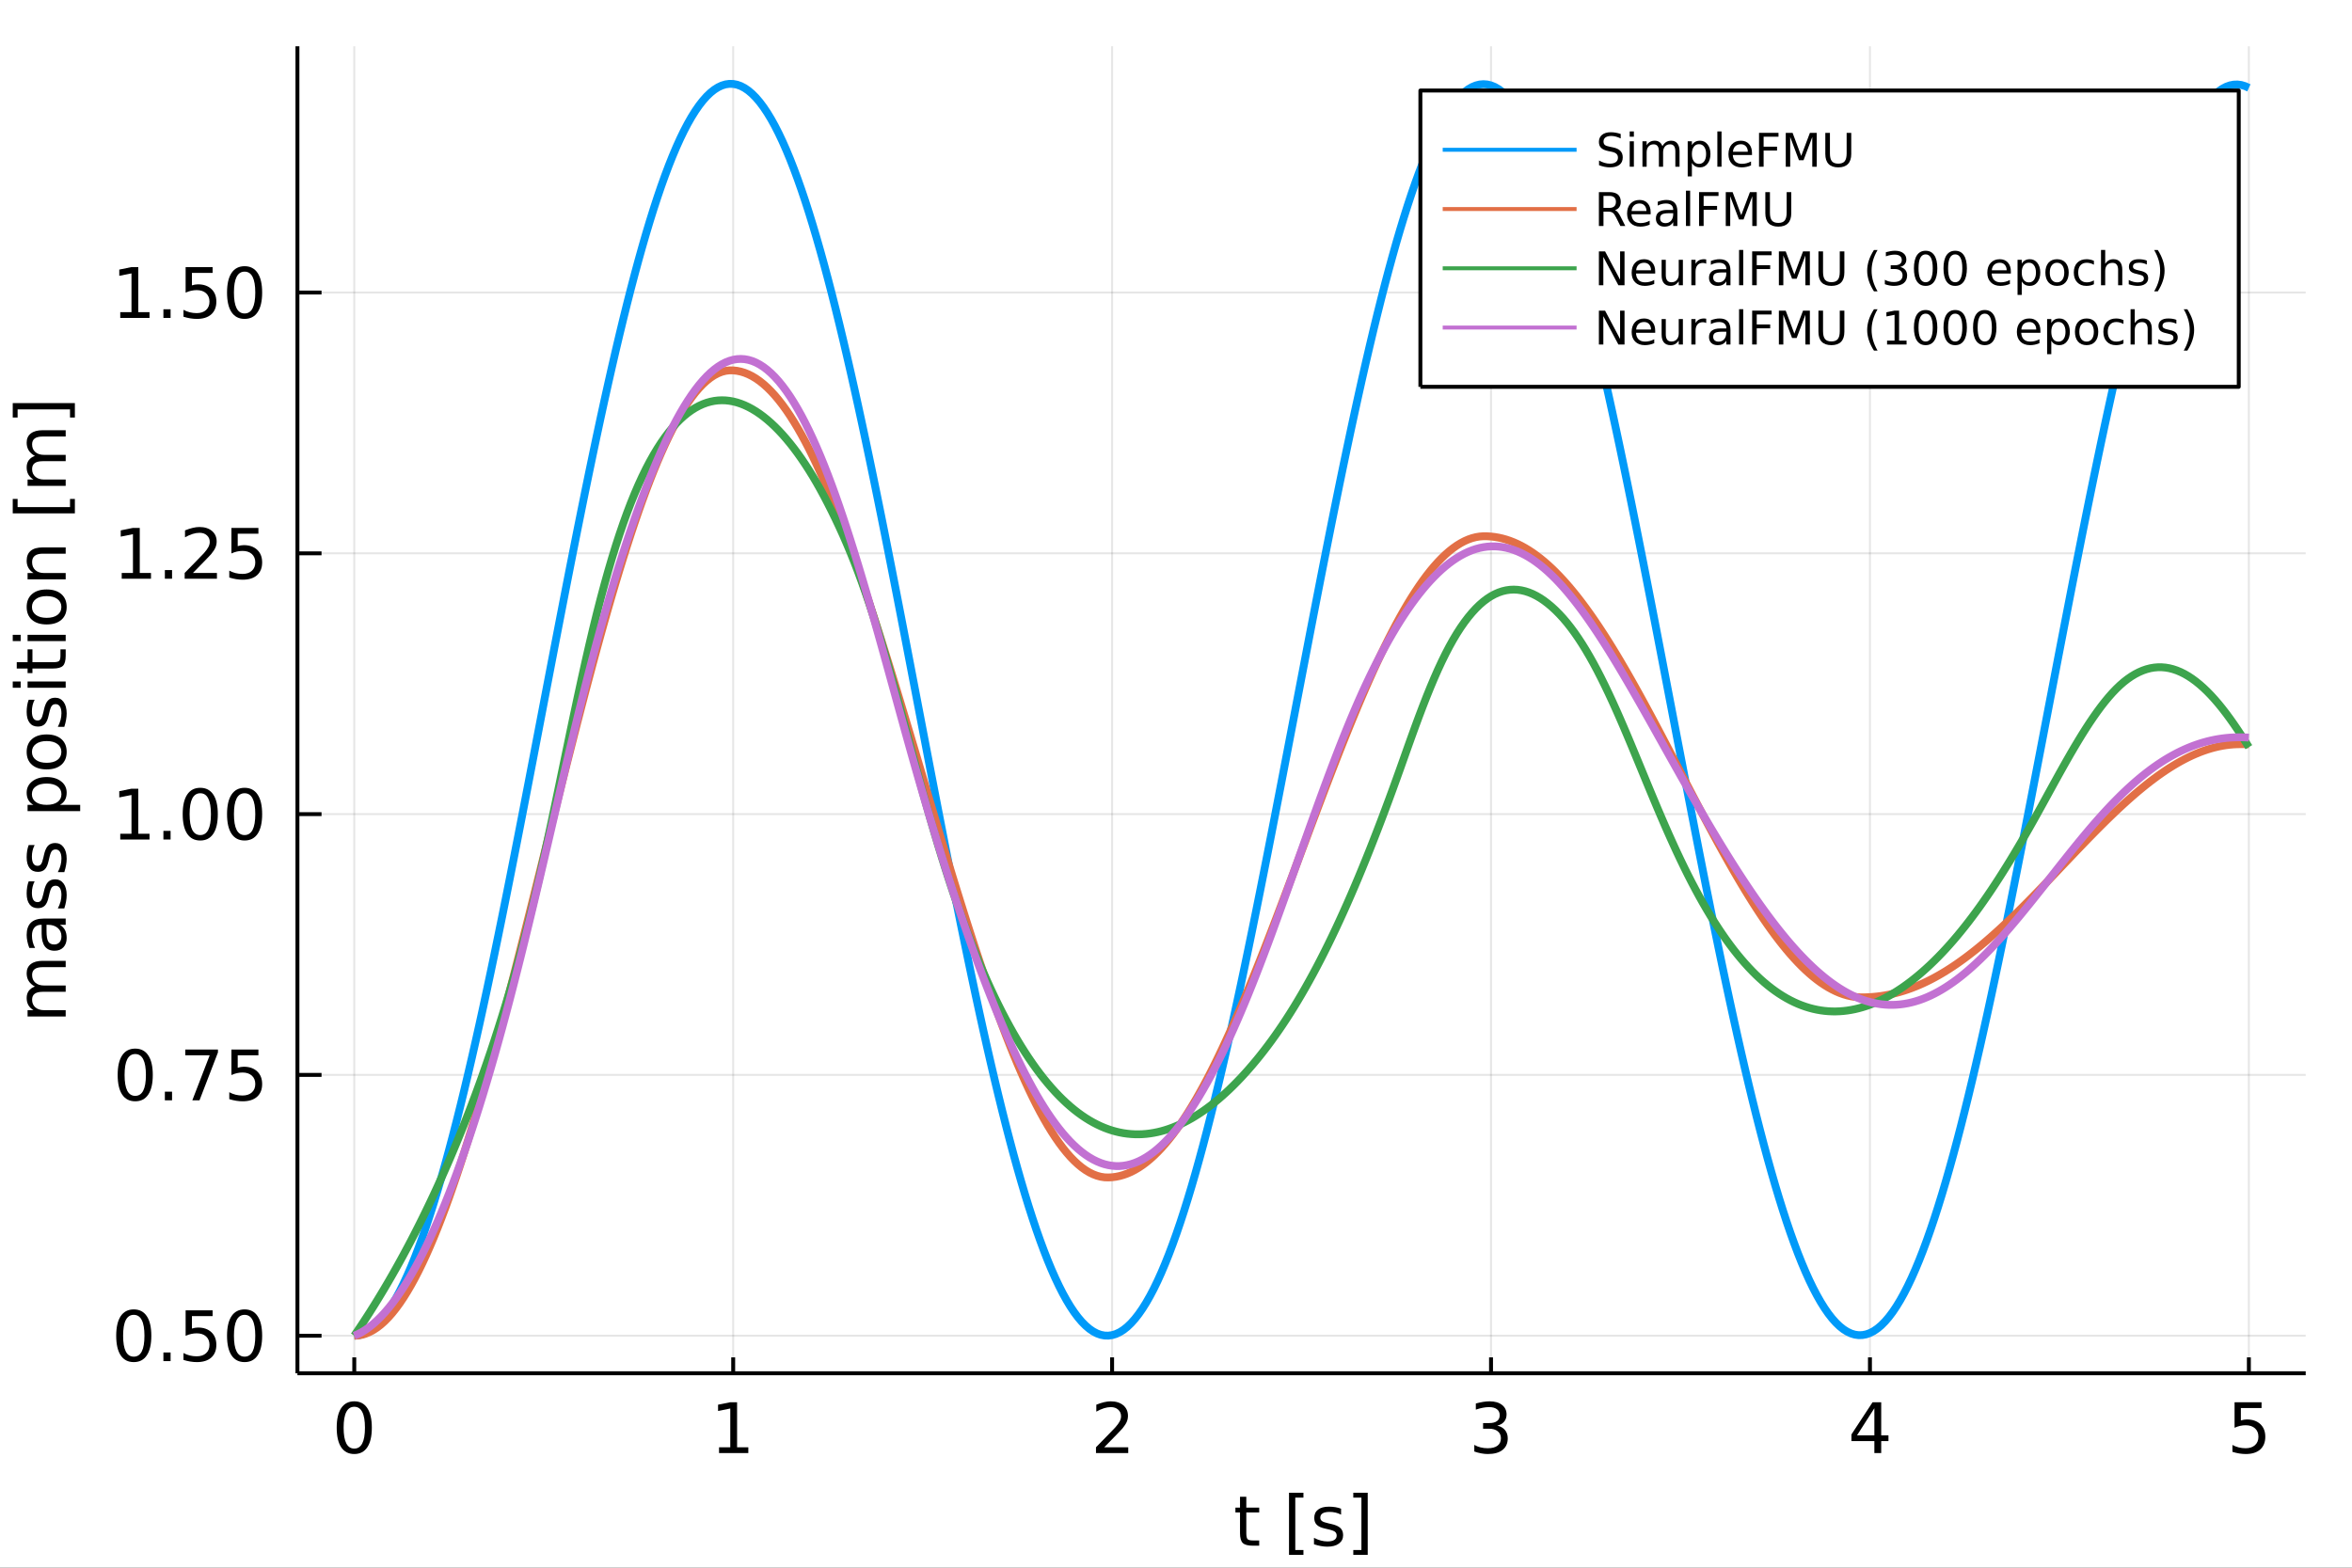 <?xml version="1.0" encoding="utf-8"?>
<svg xmlns="http://www.w3.org/2000/svg" xmlns:xlink="http://www.w3.org/1999/xlink" width="600" height="400" viewBox="0 0 2400 1600">
<rect x="0" y="0" width="2400" height="1600" fill="#333333" stroke="none"/>
<defs>
  <clipPath id="clip560">
    <rect x="0" y="0" width="2400" height="1600"/>
  </clipPath>
</defs>
<path clip-path="url(#clip560)" d="
M0 1600 L2400 1600 L2400 0 L0 0  Z
  " fill="#ffffff" fill-rule="evenodd" fill-opacity="1"/>
<defs>
  <clipPath id="clip561">
    <rect x="480" y="0" width="1681" height="1600"/>
  </clipPath>
</defs>
<path clip-path="url(#clip560)" d="
M303.503 1401.58 L2352.76 1401.58 L2352.76 47.244 L303.503 47.244  Z
  " fill="#ffffff" fill-rule="evenodd" fill-opacity="1"/>
<defs>
  <clipPath id="clip562">
    <rect x="303" y="47" width="2050" height="1355"/>
  </clipPath>
</defs>
<polyline clip-path="url(#clip562)" style="stroke:#000000; stroke-linecap:butt; stroke-linejoin:round; stroke-width:2; stroke-opacity:0.1; fill:none" points="
  361.501,1401.58 361.501,47.244 
  "/>
<polyline clip-path="url(#clip562)" style="stroke:#000000; stroke-linecap:butt; stroke-linejoin:round; stroke-width:2; stroke-opacity:0.1; fill:none" points="
  748.152,1401.58 748.152,47.244 
  "/>
<polyline clip-path="url(#clip562)" style="stroke:#000000; stroke-linecap:butt; stroke-linejoin:round; stroke-width:2; stroke-opacity:0.1; fill:none" points="
  1134.8,1401.58 1134.8,47.244 
  "/>
<polyline clip-path="url(#clip562)" style="stroke:#000000; stroke-linecap:butt; stroke-linejoin:round; stroke-width:2; stroke-opacity:0.1; fill:none" points="
  1521.46,1401.58 1521.46,47.244 
  "/>
<polyline clip-path="url(#clip562)" style="stroke:#000000; stroke-linecap:butt; stroke-linejoin:round; stroke-width:2; stroke-opacity:0.1; fill:none" points="
  1908.11,1401.58 1908.11,47.244 
  "/>
<polyline clip-path="url(#clip562)" style="stroke:#000000; stroke-linecap:butt; stroke-linejoin:round; stroke-width:2; stroke-opacity:0.1; fill:none" points="
  2294.76,1401.58 2294.76,47.244 
  "/>
<polyline clip-path="url(#clip560)" style="stroke:#000000; stroke-linecap:butt; stroke-linejoin:round; stroke-width:4; stroke-opacity:1; fill:none" points="
  303.503,1401.58 2352.76,1401.58 
  "/>
<polyline clip-path="url(#clip560)" style="stroke:#000000; stroke-linecap:butt; stroke-linejoin:round; stroke-width:4; stroke-opacity:1; fill:none" points="
  361.501,1401.58 361.501,1385.33 
  "/>
<polyline clip-path="url(#clip560)" style="stroke:#000000; stroke-linecap:butt; stroke-linejoin:round; stroke-width:4; stroke-opacity:1; fill:none" points="
  748.152,1401.58 748.152,1385.33 
  "/>
<polyline clip-path="url(#clip560)" style="stroke:#000000; stroke-linecap:butt; stroke-linejoin:round; stroke-width:4; stroke-opacity:1; fill:none" points="
  1134.8,1401.58 1134.8,1385.33 
  "/>
<polyline clip-path="url(#clip560)" style="stroke:#000000; stroke-linecap:butt; stroke-linejoin:round; stroke-width:4; stroke-opacity:1; fill:none" points="
  1521.46,1401.58 1521.46,1385.33 
  "/>
<polyline clip-path="url(#clip560)" style="stroke:#000000; stroke-linecap:butt; stroke-linejoin:round; stroke-width:4; stroke-opacity:1; fill:none" points="
  1908.11,1401.58 1908.11,1385.33 
  "/>
<polyline clip-path="url(#clip560)" style="stroke:#000000; stroke-linecap:butt; stroke-linejoin:round; stroke-width:4; stroke-opacity:1; fill:none" points="
  2294.76,1401.58 2294.76,1385.33 
  "/>
<path clip-path="url(#clip560)" d="M361.501 1435.77 Q356.084 1435.77 353.341 1441.11 Q350.633 1446.43 350.633 1457.12 Q350.633 1467.78 353.341 1473.13 Q356.084 1478.44 361.501 1478.44 Q366.952 1478.44 369.66 1473.13 Q372.403 1467.78 372.403 1457.12 Q372.403 1446.43 369.66 1441.11 Q366.952 1435.77 361.501 1435.77 M361.501 1430.21 Q370.216 1430.21 374.799 1437.12 Q379.417 1443.99 379.417 1457.12 Q379.417 1470.21 374.799 1477.12 Q370.216 1483.99 361.501 1483.99 Q352.785 1483.99 348.167 1477.12 Q343.584 1470.21 343.584 1457.12 Q343.584 1443.99 348.167 1437.12 Q352.785 1430.21 361.501 1430.21 Z" fill="#000000" fill-rule="evenodd" fill-opacity="1" /><path clip-path="url(#clip560)" d="M733.725 1477.09 L745.183 1477.09 L745.183 1437.54 L732.718 1440.04 L732.718 1433.65 L745.114 1431.15 L752.128 1431.15 L752.128 1477.09 L763.586 1477.09 L763.586 1482.99 L733.725 1482.99 L733.725 1477.09 Z" fill="#000000" fill-rule="evenodd" fill-opacity="1" /><path clip-path="url(#clip560)" d="M1126.78 1477.09 L1151.26 1477.09 L1151.26 1482.99 L1118.35 1482.99 L1118.35 1477.09 Q1122.34 1472.95 1129.21 1466.01 Q1136.12 1459.03 1137.89 1457.02 Q1141.26 1453.23 1142.58 1450.63 Q1143.94 1447.99 1143.94 1445.45 Q1143.94 1441.32 1141.02 1438.72 Q1138.14 1436.11 1133.48 1436.11 Q1130.19 1436.11 1126.51 1437.26 Q1122.86 1438.4 1118.69 1440.73 L1118.69 1433.65 Q1122.93 1431.95 1126.61 1431.08 Q1130.29 1430.21 1133.35 1430.21 Q1141.4 1430.21 1146.19 1434.24 Q1150.98 1438.27 1150.98 1445 Q1150.98 1448.2 1149.77 1451.08 Q1148.59 1453.93 1145.43 1457.81 Q1144.56 1458.82 1139.91 1463.65 Q1135.26 1468.44 1126.78 1477.09 Z" fill="#000000" fill-rule="evenodd" fill-opacity="1" /><path clip-path="url(#clip560)" d="M1527.83 1455.04 Q1532.86 1456.11 1535.67 1459.52 Q1538.52 1462.92 1538.52 1467.92 Q1538.52 1475.59 1533.24 1479.79 Q1527.97 1483.99 1518.24 1483.99 Q1514.98 1483.99 1511.51 1483.34 Q1508.07 1482.71 1504.39 1481.43 L1504.39 1474.65 Q1507.31 1476.36 1510.78 1477.22 Q1514.25 1478.09 1518.04 1478.09 Q1524.63 1478.09 1528.07 1475.49 Q1531.54 1472.88 1531.54 1467.92 Q1531.54 1463.34 1528.31 1460.77 Q1525.12 1458.16 1519.39 1458.16 L1513.35 1458.16 L1513.35 1452.4 L1519.67 1452.4 Q1524.84 1452.4 1527.58 1450.35 Q1530.33 1448.27 1530.33 1444.38 Q1530.33 1440.38 1527.48 1438.27 Q1524.67 1436.11 1519.39 1436.11 Q1516.51 1436.11 1513.21 1436.74 Q1509.91 1437.36 1505.95 1438.68 L1505.95 1432.43 Q1509.94 1431.32 1513.42 1430.77 Q1516.92 1430.21 1520.01 1430.21 Q1528 1430.21 1532.65 1433.86 Q1537.31 1437.47 1537.31 1443.65 Q1537.31 1447.95 1534.84 1450.94 Q1532.38 1453.89 1527.83 1455.04 Z" fill="#000000" fill-rule="evenodd" fill-opacity="1" /><path clip-path="url(#clip560)" d="M1912.62 1437.26 L1894.91 1464.93 L1912.62 1464.93 L1912.62 1437.26 M1910.78 1431.15 L1919.6 1431.15 L1919.6 1464.93 L1927 1464.93 L1927 1470.77 L1919.6 1470.77 L1919.6 1482.99 L1912.62 1482.99 L1912.62 1470.77 L1889.22 1470.77 L1889.22 1463.99 L1910.78 1431.15 Z" fill="#000000" fill-rule="evenodd" fill-opacity="1" /><path clip-path="url(#clip560)" d="M2280.17 1431.15 L2307.71 1431.15 L2307.71 1437.05 L2286.6 1437.05 L2286.6 1449.76 Q2288.13 1449.24 2289.65 1448.99 Q2291.18 1448.72 2292.71 1448.72 Q2301.39 1448.72 2306.46 1453.47 Q2311.53 1458.23 2311.53 1466.36 Q2311.53 1474.72 2306.32 1479.38 Q2301.11 1483.99 2291.63 1483.99 Q2288.37 1483.99 2284.97 1483.44 Q2281.6 1482.88 2277.99 1481.77 L2277.99 1474.72 Q2281.11 1476.43 2284.45 1477.26 Q2287.78 1478.09 2291.49 1478.09 Q2297.5 1478.09 2301.01 1474.93 Q2304.52 1471.77 2304.52 1466.36 Q2304.52 1460.94 2301.01 1457.78 Q2297.5 1454.62 2291.49 1454.62 Q2288.68 1454.62 2285.87 1455.24 Q2283.09 1455.87 2280.17 1457.19 L2280.17 1431.15 Z" fill="#000000" fill-rule="evenodd" fill-opacity="1" /><path clip-path="url(#clip560)" d="M1271.74 1527.62 L1271.74 1538.66 L1284.9 1538.66 L1284.9 1543.62 L1271.74 1543.62 L1271.74 1564.74 Q1271.74 1569.49 1273.03 1570.85 Q1274.35 1572.2 1278.34 1572.2 L1284.9 1572.2 L1284.9 1577.55 L1278.34 1577.55 Q1270.94 1577.55 1268.13 1574.8 Q1265.32 1572.03 1265.32 1564.74 L1265.32 1543.62 L1260.63 1543.62 L1260.63 1538.66 L1265.32 1538.66 L1265.32 1527.62 L1271.74 1527.62 Z" fill="#000000" fill-rule="evenodd" fill-opacity="1" /><path clip-path="url(#clip560)" d="M1315.32 1523.52 L1330.04 1523.52 L1330.04 1528.49 L1321.71 1528.49 L1321.71 1581.96 L1330.04 1581.96 L1330.04 1586.92 L1315.32 1586.92 L1315.32 1523.52 Z" fill="#000000" fill-rule="evenodd" fill-opacity="1" /><path clip-path="url(#clip560)" d="M1368.44 1539.8 L1368.44 1545.85 Q1365.73 1544.46 1362.82 1543.76 Q1359.9 1543.07 1356.78 1543.07 Q1352.02 1543.07 1349.62 1544.53 Q1347.26 1545.99 1347.26 1548.9 Q1347.26 1551.12 1348.96 1552.41 Q1350.66 1553.66 1355.8 1554.8 L1357.99 1555.29 Q1364.8 1556.75 1367.64 1559.42 Q1370.53 1562.06 1370.53 1566.82 Q1370.53 1572.24 1366.22 1575.4 Q1361.95 1578.55 1354.45 1578.55 Q1351.32 1578.55 1347.92 1577.93 Q1344.55 1577.34 1340.8 1576.12 L1340.8 1569.53 Q1344.34 1571.37 1347.78 1572.3 Q1351.22 1573.21 1354.59 1573.21 Q1359.1 1573.21 1361.53 1571.68 Q1363.96 1570.12 1363.96 1567.3 Q1363.96 1564.7 1362.19 1563.31 Q1360.46 1561.92 1354.52 1560.64 L1352.3 1560.12 Q1346.36 1558.87 1343.72 1556.3 Q1341.08 1553.69 1341.08 1549.18 Q1341.08 1543.69 1344.97 1540.71 Q1348.86 1537.72 1356.01 1537.72 Q1359.55 1537.72 1362.68 1538.24 Q1365.8 1538.76 1368.44 1539.8 Z" fill="#000000" fill-rule="evenodd" fill-opacity="1" /><path clip-path="url(#clip560)" d="M1395.63 1523.52 L1395.63 1586.92 L1380.91 1586.92 L1380.91 1581.96 L1389.21 1581.96 L1389.21 1528.49 L1380.91 1528.49 L1380.91 1523.52 L1395.63 1523.52 Z" fill="#000000" fill-rule="evenodd" fill-opacity="1" /><polyline clip-path="url(#clip562)" style="stroke:#000000; stroke-linecap:butt; stroke-linejoin:round; stroke-width:2; stroke-opacity:0.1; fill:none" points="
  303.503,1363.25 2352.76,1363.25 
  "/>
<polyline clip-path="url(#clip562)" style="stroke:#000000; stroke-linecap:butt; stroke-linejoin:round; stroke-width:2; stroke-opacity:0.1; fill:none" points="
  303.503,1097.07 2352.76,1097.07 
  "/>
<polyline clip-path="url(#clip562)" style="stroke:#000000; stroke-linecap:butt; stroke-linejoin:round; stroke-width:2; stroke-opacity:0.1; fill:none" points="
  303.503,830.899 2352.76,830.899 
  "/>
<polyline clip-path="url(#clip562)" style="stroke:#000000; stroke-linecap:butt; stroke-linejoin:round; stroke-width:2; stroke-opacity:0.1; fill:none" points="
  303.503,564.724 2352.76,564.724 
  "/>
<polyline clip-path="url(#clip562)" style="stroke:#000000; stroke-linecap:butt; stroke-linejoin:round; stroke-width:2; stroke-opacity:0.1; fill:none" points="
  303.503,298.549 2352.76,298.549 
  "/>
<polyline clip-path="url(#clip560)" style="stroke:#000000; stroke-linecap:butt; stroke-linejoin:round; stroke-width:4; stroke-opacity:1; fill:none" points="
  303.503,1401.58 303.503,47.244 
  "/>
<polyline clip-path="url(#clip560)" style="stroke:#000000; stroke-linecap:butt; stroke-linejoin:round; stroke-width:4; stroke-opacity:1; fill:none" points="
  303.503,1363.25 328.094,1363.25 
  "/>
<polyline clip-path="url(#clip560)" style="stroke:#000000; stroke-linecap:butt; stroke-linejoin:round; stroke-width:4; stroke-opacity:1; fill:none" points="
  303.503,1097.07 328.094,1097.07 
  "/>
<polyline clip-path="url(#clip560)" style="stroke:#000000; stroke-linecap:butt; stroke-linejoin:round; stroke-width:4; stroke-opacity:1; fill:none" points="
  303.503,830.899 328.094,830.899 
  "/>
<polyline clip-path="url(#clip560)" style="stroke:#000000; stroke-linecap:butt; stroke-linejoin:round; stroke-width:4; stroke-opacity:1; fill:none" points="
  303.503,564.724 328.094,564.724 
  "/>
<polyline clip-path="url(#clip560)" style="stroke:#000000; stroke-linecap:butt; stroke-linejoin:round; stroke-width:4; stroke-opacity:1; fill:none" points="
  303.503,298.549 328.094,298.549 
  "/>
<path clip-path="url(#clip560)" d="M136.497 1341.95 Q131.08 1341.95 128.337 1347.29 Q125.629 1352.61 125.629 1363.3 Q125.629 1373.96 128.337 1379.31 Q131.08 1384.62 136.497 1384.62 Q141.948 1384.62 144.656 1379.31 Q147.399 1373.96 147.399 1363.3 Q147.399 1352.61 144.656 1347.29 Q141.948 1341.95 136.497 1341.95 M136.497 1336.39 Q145.212 1336.39 149.795 1343.3 Q154.413 1350.18 154.413 1363.3 Q154.413 1376.39 149.795 1383.3 Q145.212 1390.18 136.497 1390.18 Q127.781 1390.18 123.163 1383.3 Q118.58 1376.39 118.58 1363.3 Q118.58 1350.18 123.163 1343.3 Q127.781 1336.39 136.497 1336.39 Z" fill="#000000" fill-rule="evenodd" fill-opacity="1" /><path clip-path="url(#clip560)" d="M166.74 1380.35 L174.066 1380.35 L174.066 1389.17 L166.74 1389.17 L166.74 1380.35 Z" fill="#000000" fill-rule="evenodd" fill-opacity="1" /><path clip-path="url(#clip560)" d="M189.413 1337.33 L216.948 1337.33 L216.948 1343.23 L195.837 1343.23 L195.837 1355.94 Q197.364 1355.42 198.892 1355.18 Q200.42 1354.9 201.948 1354.9 Q210.628 1354.9 215.698 1359.66 Q220.767 1364.41 220.767 1372.54 Q220.767 1380.91 215.559 1385.56 Q210.35 1390.18 200.871 1390.18 Q197.608 1390.18 194.205 1389.62 Q190.837 1389.07 187.226 1387.95 L187.226 1380.91 Q190.351 1382.61 193.684 1383.44 Q197.017 1384.27 200.732 1384.27 Q206.739 1384.27 210.246 1381.11 Q213.753 1377.95 213.753 1372.54 Q213.753 1367.12 210.246 1363.96 Q206.739 1360.8 200.732 1360.8 Q197.92 1360.8 195.108 1361.43 Q192.33 1362.05 189.413 1363.37 L189.413 1337.33 Z" fill="#000000" fill-rule="evenodd" fill-opacity="1" /><path clip-path="url(#clip560)" d="M249.586 1341.95 Q244.17 1341.95 241.427 1347.29 Q238.718 1352.61 238.718 1363.3 Q238.718 1373.96 241.427 1379.31 Q244.17 1384.62 249.586 1384.62 Q255.038 1384.62 257.746 1379.31 Q260.489 1373.96 260.489 1363.3 Q260.489 1352.61 257.746 1347.29 Q255.038 1341.95 249.586 1341.95 M249.586 1336.39 Q258.302 1336.39 262.885 1343.3 Q267.503 1350.18 267.503 1363.3 Q267.503 1376.39 262.885 1383.3 Q258.302 1390.18 249.586 1390.18 Q240.871 1390.18 236.253 1383.3 Q231.67 1376.39 231.67 1363.3 Q231.67 1350.18 236.253 1343.3 Q240.871 1336.39 249.586 1336.39 Z" fill="#000000" fill-rule="evenodd" fill-opacity="1" /><path clip-path="url(#clip560)" d="M137.99 1075.77 Q132.573 1075.77 129.83 1081.12 Q127.122 1086.43 127.122 1097.13 Q127.122 1107.79 129.83 1113.13 Q132.573 1118.45 137.99 1118.45 Q143.441 1118.45 146.149 1113.13 Q148.892 1107.79 148.892 1097.13 Q148.892 1086.43 146.149 1081.12 Q143.441 1075.77 137.99 1075.77 M137.99 1070.22 Q146.705 1070.22 151.288 1077.13 Q155.906 1084 155.906 1097.13 Q155.906 1110.22 151.288 1117.13 Q146.705 1124 137.99 1124 Q129.275 1124 124.657 1117.13 Q120.073 1110.22 120.073 1097.13 Q120.073 1084 124.657 1077.13 Q129.275 1070.22 137.99 1070.22 Z" fill="#000000" fill-rule="evenodd" fill-opacity="1" /><path clip-path="url(#clip560)" d="M168.233 1114.17 L175.559 1114.17 L175.559 1122.99 L168.233 1122.99 L168.233 1114.17 Z" fill="#000000" fill-rule="evenodd" fill-opacity="1" /><path clip-path="url(#clip560)" d="M189.066 1071.15 L222.399 1071.15 L222.399 1074.14 L203.58 1122.99 L196.253 1122.99 L213.962 1077.06 L189.066 1077.06 L189.066 1071.15 Z" fill="#000000" fill-rule="evenodd" fill-opacity="1" /><path clip-path="url(#clip560)" d="M236.149 1071.15 L263.684 1071.15 L263.684 1077.06 L242.573 1077.06 L242.573 1089.77 Q244.1 1089.24 245.628 1089 Q247.156 1088.72 248.684 1088.72 Q257.364 1088.72 262.434 1093.48 Q267.503 1098.24 267.503 1106.36 Q267.503 1114.73 262.295 1119.38 Q257.086 1124 247.607 1124 Q244.343 1124 240.941 1123.45 Q237.573 1122.89 233.961 1121.78 L233.961 1114.73 Q237.086 1116.43 240.42 1117.27 Q243.753 1118.1 247.468 1118.1 Q253.475 1118.1 256.982 1114.94 Q260.489 1111.78 260.489 1106.36 Q260.489 1100.95 256.982 1097.79 Q253.475 1094.63 247.468 1094.63 Q244.656 1094.63 241.843 1095.25 Q239.066 1095.88 236.149 1097.2 L236.149 1071.15 Z" fill="#000000" fill-rule="evenodd" fill-opacity="1" /><path clip-path="url(#clip560)" d="M122.712 850.916 L134.17 850.916 L134.17 811.368 L121.705 813.868 L121.705 807.479 L134.101 804.979 L141.115 804.979 L141.115 850.916 L152.573 850.916 L152.573 856.819 L122.712 856.819 L122.712 850.916 Z" fill="#000000" fill-rule="evenodd" fill-opacity="1" /><path clip-path="url(#clip560)" d="M166.74 848 L174.066 848 L174.066 856.819 L166.74 856.819 L166.74 848 Z" fill="#000000" fill-rule="evenodd" fill-opacity="1" /><path clip-path="url(#clip560)" d="M204.344 809.597 Q198.927 809.597 196.184 814.944 Q193.476 820.257 193.476 830.951 Q193.476 841.611 196.184 846.958 Q198.927 852.271 204.344 852.271 Q209.795 852.271 212.503 846.958 Q215.246 841.611 215.246 830.951 Q215.246 820.257 212.503 814.944 Q209.795 809.597 204.344 809.597 M204.344 804.042 Q213.059 804.042 217.642 810.951 Q222.26 817.826 222.26 830.951 Q222.26 844.041 217.642 850.951 Q213.059 857.826 204.344 857.826 Q195.628 857.826 191.01 850.951 Q186.427 844.041 186.427 830.951 Q186.427 817.826 191.01 810.951 Q195.628 804.042 204.344 804.042 Z" fill="#000000" fill-rule="evenodd" fill-opacity="1" /><path clip-path="url(#clip560)" d="M249.586 809.597 Q244.17 809.597 241.427 814.944 Q238.718 820.257 238.718 830.951 Q238.718 841.611 241.427 846.958 Q244.17 852.271 249.586 852.271 Q255.038 852.271 257.746 846.958 Q260.489 841.611 260.489 830.951 Q260.489 820.257 257.746 814.944 Q255.038 809.597 249.586 809.597 M249.586 804.042 Q258.302 804.042 262.885 810.951 Q267.503 817.826 267.503 830.951 Q267.503 844.041 262.885 850.951 Q258.302 857.826 249.586 857.826 Q240.871 857.826 236.253 850.951 Q231.67 844.041 231.67 830.951 Q231.67 817.826 236.253 810.951 Q240.871 804.042 249.586 804.042 Z" fill="#000000" fill-rule="evenodd" fill-opacity="1" /><path clip-path="url(#clip560)" d="M124.205 584.741 L135.663 584.741 L135.663 545.193 L123.198 547.693 L123.198 541.304 L135.594 538.804 L142.608 538.804 L142.608 584.741 L154.066 584.741 L154.066 590.644 L124.205 590.644 L124.205 584.741 Z" fill="#000000" fill-rule="evenodd" fill-opacity="1" /><path clip-path="url(#clip560)" d="M168.233 581.825 L175.559 581.825 L175.559 590.644 L168.233 590.644 L168.233 581.825 Z" fill="#000000" fill-rule="evenodd" fill-opacity="1" /><path clip-path="url(#clip560)" d="M196.878 584.741 L221.357 584.741 L221.357 590.644 L188.441 590.644 L188.441 584.741 Q192.434 580.609 199.309 573.665 Q206.219 566.686 207.989 564.672 Q211.357 560.887 212.677 558.283 Q214.031 555.644 214.031 553.109 Q214.031 548.978 211.114 546.373 Q208.232 543.769 203.58 543.769 Q200.281 543.769 196.601 544.915 Q192.955 546.061 188.788 548.387 L188.788 541.304 Q193.024 539.603 196.705 538.735 Q200.385 537.867 203.441 537.867 Q211.496 537.867 216.288 541.894 Q221.08 545.922 221.08 552.658 Q221.08 555.853 219.864 558.734 Q218.684 561.582 215.524 565.471 Q214.656 566.477 210.003 571.304 Q205.351 576.095 196.878 584.741 Z" fill="#000000" fill-rule="evenodd" fill-opacity="1" /><path clip-path="url(#clip560)" d="M236.149 538.804 L263.684 538.804 L263.684 544.707 L242.573 544.707 L242.573 557.415 Q244.1 556.894 245.628 556.651 Q247.156 556.373 248.684 556.373 Q257.364 556.373 262.434 561.13 Q267.503 565.887 267.503 574.012 Q267.503 582.38 262.295 587.033 Q257.086 591.651 247.607 591.651 Q244.343 591.651 240.941 591.095 Q237.573 590.54 233.961 589.429 L233.961 582.38 Q237.086 584.082 240.42 584.915 Q243.753 585.748 247.468 585.748 Q253.475 585.748 256.982 582.588 Q260.489 579.429 260.489 574.012 Q260.489 568.596 256.982 565.436 Q253.475 562.276 247.468 562.276 Q244.656 562.276 241.843 562.901 Q239.066 563.526 236.149 564.846 L236.149 538.804 Z" fill="#000000" fill-rule="evenodd" fill-opacity="1" /><path clip-path="url(#clip560)" d="M122.712 318.566 L134.17 318.566 L134.17 279.018 L121.705 281.518 L121.705 275.129 L134.101 272.629 L141.115 272.629 L141.115 318.566 L152.573 318.566 L152.573 324.469 L122.712 324.469 L122.712 318.566 Z" fill="#000000" fill-rule="evenodd" fill-opacity="1" /><path clip-path="url(#clip560)" d="M166.74 315.649 L174.066 315.649 L174.066 324.469 L166.74 324.469 L166.74 315.649 Z" fill="#000000" fill-rule="evenodd" fill-opacity="1" /><path clip-path="url(#clip560)" d="M189.413 272.629 L216.948 272.629 L216.948 278.532 L195.837 278.532 L195.837 291.24 Q197.364 290.719 198.892 290.476 Q200.42 290.198 201.948 290.198 Q210.628 290.198 215.698 294.955 Q220.767 299.712 220.767 307.837 Q220.767 316.205 215.559 320.858 Q210.35 325.476 200.871 325.476 Q197.608 325.476 194.205 324.92 Q190.837 324.365 187.226 323.254 L187.226 316.205 Q190.351 317.906 193.684 318.74 Q197.017 319.573 200.732 319.573 Q206.739 319.573 210.246 316.413 Q213.753 313.254 213.753 307.837 Q213.753 302.42 210.246 299.261 Q206.739 296.101 200.732 296.101 Q197.92 296.101 195.108 296.726 Q192.33 297.351 189.413 298.67 L189.413 272.629 Z" fill="#000000" fill-rule="evenodd" fill-opacity="1" /><path clip-path="url(#clip560)" d="M249.586 277.247 Q244.17 277.247 241.427 282.594 Q238.718 287.907 238.718 298.601 Q238.718 309.261 241.427 314.608 Q244.17 319.92 249.586 319.92 Q255.038 319.92 257.746 314.608 Q260.489 309.261 260.489 298.601 Q260.489 287.907 257.746 282.594 Q255.038 277.247 249.586 277.247 M249.586 271.691 Q258.302 271.691 262.885 278.601 Q267.503 285.476 267.503 298.601 Q267.503 311.691 262.885 318.601 Q258.302 325.476 249.586 325.476 Q240.871 325.476 236.253 318.601 Q231.67 311.691 231.67 298.601 Q231.67 285.476 236.253 278.601 Q240.871 271.691 249.586 271.691 Z" fill="#000000" fill-rule="evenodd" fill-opacity="1" /><path clip-path="url(#clip560)" d="M35.605 1006.89 Q31.299 1004.5 29.251 1001.16 Q27.202 997.831 27.202 993.317 Q27.202 987.24 31.473 983.942 Q35.709 980.643 43.556 980.643 L67.028 980.643 L67.028 987.067 L43.764 987.067 Q38.174 987.067 35.466 989.046 Q32.758 991.025 32.758 995.088 Q32.758 1000.05 36.056 1002.93 Q39.355 1005.82 45.049 1005.82 L67.028 1005.82 L67.028 1012.24 L43.764 1012.24 Q38.139 1012.24 35.466 1014.22 Q32.758 1016.2 32.758 1020.33 Q32.758 1025.23 36.091 1028.11 Q39.389 1030.99 45.049 1030.99 L67.028 1030.99 L67.028 1037.41 L28.14 1037.41 L28.14 1030.99 L34.181 1030.99 Q30.605 1028.8 28.903 1025.75 Q27.202 1022.69 27.202 1018.49 Q27.202 1014.25 29.355 1011.3 Q31.508 1008.32 35.605 1006.89 Z" fill="#000000" fill-rule="evenodd" fill-opacity="1" /><path clip-path="url(#clip560)" d="M47.48 950.227 Q47.48 957.97 49.251 960.956 Q51.021 963.942 55.292 963.942 Q58.695 963.942 60.709 961.72 Q62.688 959.463 62.688 955.609 Q62.688 950.296 58.938 947.102 Q55.153 943.873 48.903 943.873 L47.48 943.873 L47.48 950.227 M44.841 937.484 L67.028 937.484 L67.028 943.873 L61.125 943.873 Q64.667 946.06 66.368 949.324 Q68.035 952.588 68.035 957.31 Q68.035 963.282 64.702 966.824 Q61.334 970.331 55.709 970.331 Q49.146 970.331 45.813 965.956 Q42.48 961.546 42.48 952.831 L42.48 943.873 L41.855 943.873 Q37.445 943.873 35.049 946.789 Q32.619 949.671 32.619 954.914 Q32.619 958.248 33.417 961.407 Q34.216 964.567 35.813 967.484 L29.91 967.484 Q28.556 963.977 27.896 960.678 Q27.202 957.379 27.202 954.254 Q27.202 945.817 31.577 941.65 Q35.952 937.484 44.841 937.484 Z" fill="#000000" fill-rule="evenodd" fill-opacity="1" /><path clip-path="url(#clip560)" d="M29.285 899.533 L35.327 899.533 Q33.938 902.241 33.244 905.158 Q32.549 908.074 32.549 911.199 Q32.549 915.956 34.008 918.352 Q35.466 920.713 38.383 920.713 Q40.605 920.713 41.889 919.012 Q43.139 917.31 44.285 912.171 L44.771 909.984 Q46.23 903.178 48.903 900.331 Q51.542 897.449 56.299 897.449 Q61.716 897.449 64.875 901.755 Q68.035 906.026 68.035 913.526 Q68.035 916.651 67.41 920.053 Q66.82 923.421 65.605 927.171 L59.007 927.171 Q60.848 923.63 61.785 920.192 Q62.688 916.755 62.688 913.387 Q62.688 908.873 61.16 906.442 Q59.598 904.012 56.785 904.012 Q54.181 904.012 52.792 905.783 Q51.403 907.519 50.118 913.456 L49.598 915.678 Q48.348 921.616 45.778 924.255 Q43.174 926.894 38.66 926.894 Q33.174 926.894 30.188 923.005 Q27.202 919.116 27.202 911.963 Q27.202 908.421 27.723 905.296 Q28.244 902.171 29.285 899.533 Z" fill="#000000" fill-rule="evenodd" fill-opacity="1" /><path clip-path="url(#clip560)" d="M29.285 862.484 L35.327 862.484 Q33.938 865.192 33.244 868.109 Q32.549 871.026 32.549 874.151 Q32.549 878.908 34.008 881.303 Q35.466 883.665 38.383 883.665 Q40.605 883.665 41.889 881.963 Q43.139 880.262 44.285 875.123 L44.771 872.935 Q46.23 866.13 48.903 863.283 Q51.542 860.401 56.299 860.401 Q61.716 860.401 64.875 864.706 Q68.035 868.977 68.035 876.477 Q68.035 879.602 67.41 883.005 Q66.82 886.373 65.605 890.123 L59.007 890.123 Q60.848 886.581 61.785 883.144 Q62.688 879.706 62.688 876.338 Q62.688 871.824 61.16 869.394 Q59.598 866.963 56.785 866.963 Q54.181 866.963 52.792 868.734 Q51.403 870.47 50.118 876.408 L49.598 878.63 Q48.348 884.567 45.778 887.206 Q43.174 889.845 38.66 889.845 Q33.174 889.845 30.188 885.956 Q27.202 882.067 27.202 874.915 Q27.202 871.373 27.723 868.248 Q28.244 865.123 29.285 862.484 Z" fill="#000000" fill-rule="evenodd" fill-opacity="1" /><path clip-path="url(#clip560)" d="M61.195 821.443 L81.82 821.443 L81.82 827.866 L28.14 827.866 L28.14 821.443 L34.042 821.443 Q30.57 819.429 28.903 816.373 Q27.202 813.283 27.202 809.012 Q27.202 801.929 32.827 797.519 Q38.452 793.075 47.618 793.075 Q56.785 793.075 62.41 797.519 Q68.035 801.929 68.035 809.012 Q68.035 813.283 66.368 816.373 Q64.667 819.429 61.195 821.443 M47.618 799.707 Q40.57 799.707 36.577 802.623 Q32.549 805.505 32.549 810.575 Q32.549 815.644 36.577 818.561 Q40.57 821.443 47.618 821.443 Q54.667 821.443 58.695 818.561 Q62.688 815.644 62.688 810.575 Q62.688 805.505 58.695 802.623 Q54.667 799.707 47.618 799.707 Z" fill="#000000" fill-rule="evenodd" fill-opacity="1" /><path clip-path="url(#clip560)" d="M32.619 767.415 Q32.619 772.554 36.646 775.54 Q40.639 778.526 47.618 778.526 Q54.598 778.526 58.625 775.575 Q62.618 772.589 62.618 767.415 Q62.618 762.311 58.591 759.325 Q54.563 756.339 47.618 756.339 Q40.709 756.339 36.681 759.325 Q32.619 762.311 32.619 767.415 M27.202 767.415 Q27.202 759.082 32.619 754.325 Q38.035 749.568 47.618 749.568 Q57.167 749.568 62.618 754.325 Q68.035 759.082 68.035 767.415 Q68.035 775.783 62.618 780.54 Q57.167 785.262 47.618 785.262 Q38.035 785.262 32.619 780.54 Q27.202 775.783 27.202 767.415 Z" fill="#000000" fill-rule="evenodd" fill-opacity="1" /><path clip-path="url(#clip560)" d="M29.285 714.186 L35.327 714.186 Q33.938 716.895 33.244 719.811 Q32.549 722.728 32.549 725.853 Q32.549 730.61 34.008 733.006 Q35.466 735.367 38.383 735.367 Q40.605 735.367 41.889 733.665 Q43.139 731.964 44.285 726.825 L44.771 724.638 Q46.23 717.832 48.903 714.985 Q51.542 712.103 56.299 712.103 Q61.716 712.103 64.875 716.409 Q68.035 720.679 68.035 728.179 Q68.035 731.304 67.41 734.707 Q66.82 738.075 65.605 741.825 L59.007 741.825 Q60.848 738.283 61.785 734.846 Q62.688 731.408 62.688 728.04 Q62.688 723.527 61.16 721.096 Q59.598 718.665 56.785 718.665 Q54.181 718.665 52.792 720.436 Q51.403 722.172 50.118 728.11 L49.598 730.332 Q48.348 736.27 45.778 738.908 Q43.174 741.547 38.66 741.547 Q33.174 741.547 30.188 737.658 Q27.202 733.77 27.202 726.617 Q27.202 723.075 27.723 719.95 Q28.244 716.825 29.285 714.186 Z" fill="#000000" fill-rule="evenodd" fill-opacity="1" /><path clip-path="url(#clip560)" d="M28.14 701.929 L28.14 695.541 L67.028 695.541 L67.028 701.929 L28.14 701.929 M13.001 701.929 L13.001 695.541 L21.091 695.541 L21.091 701.929 L13.001 701.929 Z" fill="#000000" fill-rule="evenodd" fill-opacity="1" /><path clip-path="url(#clip560)" d="M17.098 675.853 L28.14 675.853 L28.14 662.694 L33.105 662.694 L33.105 675.853 L54.216 675.853 Q58.973 675.853 60.327 674.568 Q61.681 673.249 61.681 669.256 L61.681 662.694 L67.028 662.694 L67.028 669.256 Q67.028 676.652 64.285 679.464 Q61.507 682.277 54.216 682.277 L33.105 682.277 L33.105 686.964 L28.14 686.964 L28.14 682.277 L17.098 682.277 L17.098 675.853 Z" fill="#000000" fill-rule="evenodd" fill-opacity="1" /><path clip-path="url(#clip560)" d="M28.14 654.291 L28.14 647.902 L67.028 647.902 L67.028 654.291 L28.14 654.291 M13.001 654.291 L13.001 647.902 L21.091 647.902 L21.091 654.291 L13.001 654.291 Z" fill="#000000" fill-rule="evenodd" fill-opacity="1" /><path clip-path="url(#clip560)" d="M32.619 619.465 Q32.619 624.603 36.646 627.59 Q40.639 630.576 47.618 630.576 Q54.598 630.576 58.625 627.624 Q62.618 624.638 62.618 619.465 Q62.618 614.36 58.591 611.374 Q54.563 608.388 47.618 608.388 Q40.709 608.388 36.681 611.374 Q32.619 614.36 32.619 619.465 M27.202 619.465 Q27.202 611.131 32.619 606.374 Q38.035 601.617 47.618 601.617 Q57.167 601.617 62.618 606.374 Q68.035 611.131 68.035 619.465 Q68.035 627.833 62.618 632.59 Q57.167 637.312 47.618 637.312 Q38.035 637.312 32.619 632.59 Q27.202 627.833 27.202 619.465 Z" fill="#000000" fill-rule="evenodd" fill-opacity="1" /><path clip-path="url(#clip560)" d="M43.556 558.701 L67.028 558.701 L67.028 565.09 L43.764 565.09 Q38.244 565.09 35.501 567.243 Q32.758 569.395 32.758 573.701 Q32.758 578.875 36.056 581.861 Q39.355 584.847 45.049 584.847 L67.028 584.847 L67.028 591.27 L28.14 591.27 L28.14 584.847 L34.181 584.847 Q30.674 582.555 28.938 579.465 Q27.202 576.34 27.202 572.277 Q27.202 565.576 31.369 562.139 Q35.501 558.701 43.556 558.701 Z" fill="#000000" fill-rule="evenodd" fill-opacity="1" /><path clip-path="url(#clip560)" d="M13.001 523.944 L13.001 509.222 L17.966 509.222 L17.966 517.555 L71.438 517.555 L71.438 509.222 L76.403 509.222 L76.403 523.944 L13.001 523.944 Z" fill="#000000" fill-rule="evenodd" fill-opacity="1" /><path clip-path="url(#clip560)" d="M35.605 465.333 Q31.299 462.938 29.251 459.604 Q27.202 456.271 27.202 451.757 Q27.202 445.681 31.473 442.382 Q35.709 439.084 43.556 439.084 L67.028 439.084 L67.028 445.507 L43.764 445.507 Q38.174 445.507 35.466 447.486 Q32.758 449.466 32.758 453.528 Q32.758 458.493 36.056 461.375 Q39.355 464.257 45.049 464.257 L67.028 464.257 L67.028 470.681 L43.764 470.681 Q38.139 470.681 35.466 472.66 Q32.758 474.639 32.758 478.771 Q32.758 483.667 36.091 486.549 Q39.389 489.431 45.049 489.431 L67.028 489.431 L67.028 495.854 L28.14 495.854 L28.14 489.431 L34.181 489.431 Q30.605 487.243 28.903 484.188 Q27.202 481.132 27.202 476.931 Q27.202 472.695 29.355 469.743 Q31.508 466.757 35.605 465.333 Z" fill="#000000" fill-rule="evenodd" fill-opacity="1" /><path clip-path="url(#clip560)" d="M13.001 411.41 L76.403 411.41 L76.403 426.132 L71.438 426.132 L71.438 417.834 L17.966 417.834 L17.966 426.132 L13.001 426.132 L13.001 411.41 Z" fill="#000000" fill-rule="evenodd" fill-opacity="1" /><polyline clip-path="url(#clip562)" style="stroke:#009af9; stroke-linecap:butt; stroke-linejoin:round; stroke-width:8; stroke-opacity:1; fill:none" points="
  361.501,1363.25 365.367,1362.93 369.234,1361.97 373.1,1360.38 376.967,1358.14 380.833,1355.28 384.7,1351.79 388.566,1347.66 392.433,1342.92 396.299,1337.56 
  400.166,1331.58 404.032,1325 407.899,1317.81 411.765,1310.04 415.632,1301.68 419.498,1292.74 423.365,1283.23 427.231,1273.17 431.098,1262.55 434.964,1251.4 
  438.831,1239.73 442.698,1227.53 446.564,1214.83 450.431,1201.64 454.297,1187.98 458.164,1173.85 462.03,1159.26 465.897,1144.25 469.763,1128.81 473.63,1112.97 
  477.496,1096.74 481.363,1080.14 485.229,1063.18 489.096,1045.88 492.962,1028.26 496.829,1010.34 500.695,992.133 504.562,973.658 508.428,954.933 512.295,935.977 
  516.161,916.811 520.028,897.452 523.894,877.919 527.761,858.233 531.627,838.414 535.494,818.481 539.36,798.453 543.227,778.351 547.093,758.195 550.96,738.006 
  554.826,717.803 558.693,697.606 562.559,677.437 566.426,657.315 570.293,637.259 574.159,617.29 578.026,597.429 581.892,577.695 585.759,558.107 589.625,538.686 
  593.492,519.451 597.358,500.42 601.225,481.613 605.091,463.05 608.958,444.747 612.824,426.725 616.691,409 620.557,391.59 624.424,374.514 628.29,357.787 
  632.157,341.426 636.023,325.449 639.89,309.871 643.756,294.708 647.623,279.973 651.489,265.684 655.356,251.853 659.222,238.495 663.089,225.623 666.955,213.249 
  670.822,201.387 674.688,190.048 678.555,179.243 682.421,168.983 686.288,159.279 690.154,150.14 694.021,141.575 697.887,133.593 701.754,126.203 705.621,119.41 
  709.487,113.222 713.354,107.645 717.22,102.685 721.087,98.347 724.953,94.635 728.82,91.553 732.686,89.104 736.553,87.29 740.419,86.113 744.286,85.574 
  748.152,85.675 752.019,86.414 755.885,87.791 759.752,89.805 763.618,92.453 767.485,95.734 771.351,99.643 775.218,104.177 779.084,109.331 782.951,115.1 
  786.817,121.479 790.684,128.46 794.55,136.038 798.417,144.204 802.283,152.951 806.15,162.269 810.016,172.15 813.883,182.583 817.749,193.558 821.616,205.063 
  825.482,217.088 829.349,229.621 833.216,242.648 837.082,256.156 840.949,270.133 844.815,284.564 848.682,299.435 852.548,314.73 856.415,330.436 860.281,346.535 
  864.148,363.012 868.014,379.85 871.881,397.033 875.747,414.543 879.614,432.363 883.48,450.475 887.347,468.861 891.213,487.503 895.08,506.381 898.946,525.478 
  902.813,544.774 906.679,564.249 910.546,583.884 914.412,603.66 918.279,623.557 922.145,643.556 926.012,663.635 929.878,683.775 933.745,703.955 937.611,724.156 
  941.478,744.357 945.344,764.539 949.211,784.682 953.077,804.764 956.944,824.765 960.811,844.666 964.677,864.447 968.544,884.086 972.41,903.567 976.277,922.869 
  980.143,941.973 984.01,960.859 987.876,979.508 991.743,997.901 995.609,1016.02 999.476,1033.85 1003.34,1051.37 1007.21,1068.56 1011.08,1085.4 1014.94,1101.89 
  1018.81,1118 1022.67,1133.71 1026.54,1149.02 1030.41,1163.9 1034.27,1178.34 1038.14,1192.32 1042.01,1205.84 1045.87,1218.87 1049.74,1231.41 1053.61,1243.45 
  1057.47,1254.96 1061.34,1265.95 1065.21,1276.39 1069.07,1286.28 1072.94,1295.61 1076.81,1304.37 1080.67,1312.54 1084.54,1320.13 1088.41,1327.13 1092.27,1333.52 
  1096.14,1339.3 1100.01,1344.47 1103.87,1349.01 1107.74,1352.93 1111.6,1356.23 1115.47,1358.89 1119.34,1360.92 1123.2,1362.31 1127.07,1363.06 1130.94,1363.17 
  1134.8,1362.65 1138.67,1361.49 1142.54,1359.69 1146.4,1357.25 1150.27,1354.19 1154.14,1350.49 1158,1346.16 1161.87,1341.22 1165.74,1335.65 1169.6,1329.48 
  1173.47,1322.7 1177.34,1315.33 1181.2,1307.36 1185.07,1298.81 1188.93,1289.68 1192.8,1279.99 1196.67,1269.74 1200.53,1258.95 1204.4,1247.63 1208.27,1235.78 
  1212.13,1223.42 1216,1210.56 1219.87,1197.21 1223.73,1183.39 1227.6,1169.12 1231.47,1154.39 1235.33,1139.24 1239.2,1123.68 1243.07,1107.71 1246.93,1091.37 
  1250.8,1074.65 1254.67,1057.58 1258.53,1040.19 1262.4,1022.47 1266.27,1004.46 1270.13,986.17 1274,967.617 1277.86,948.82 1281.73,929.799 1285.6,910.573 
  1289.46,891.161 1293.33,871.583 1297.2,851.859 1301.06,832.006 1304.93,812.045 1308.8,791.997 1312.66,771.882 1316.53,751.719 1320.4,731.53 1324.26,711.334 
  1328.13,691.152 1332,671.002 1335.86,650.905 1339.73,630.882 1343.6,610.954 1347.46,591.138 1351.33,571.457 1355.2,551.928 1359.06,532.573 1362.93,513.409 
  1366.79,494.456 1370.66,475.733 1374.53,457.26 1378.39,439.053 1382.26,421.132 1386.13,403.515 1389.99,386.219 1393.86,369.261 1397.73,352.658 1401.59,336.428 
  1405.46,320.585 1409.33,305.147 1413.19,290.127 1417.06,275.542 1420.93,261.407 1424.79,247.734 1428.66,234.539 1432.53,221.834 1436.39,209.631 1440.26,197.943 
  1444.12,186.78 1447.99,176.156 1451.86,166.081 1455.72,156.565 1459.59,147.617 1463.46,139.245 1467.32,131.459 1471.19,124.264 1475.06,117.67 1478.92,111.683 
  1482.79,106.31 1486.66,101.555 1490.52,97.423 1494.39,93.918 1498.26,91.043 1502.12,88.801 1505.99,87.194 1509.86,86.226 1513.72,85.896 1517.59,86.205 
  1521.46,87.152 1525.32,88.737 1529.19,90.956 1533.05,93.808 1536.92,97.29 1540.79,101.402 1544.65,106.136 1548.52,111.489 1552.39,117.455 1556.25,124.027 
  1560.12,131.199 1563.99,138.963 1567.85,147.314 1571.72,156.243 1575.59,165.74 1579.45,175.796 1583.32,186.4 1587.19,197.541 1591.05,209.209 1594.92,221.391 
  1598.79,234.077 1602.65,247.255 1606.52,260.91 1610.39,275.027 1614.25,289.595 1618.12,304.596 1621.98,320.016 1625.85,335.84 1629.72,352.054 1633.58,368.641 
  1637.45,385.584 1641.32,402.865 1645.18,420.467 1649.05,438.373 1652.92,456.563 1656.78,475.022 1660.65,493.732 1664.52,512.672 1668.38,531.823 1672.25,551.167 
  1676.12,570.684 1679.98,590.354 1683.85,610.157 1687.72,630.075 1691.58,650.088 1695.45,670.175 1699.31,690.316 1703.18,710.491 1707.05,730.679 1710.91,750.861 
  1714.78,771.016 1718.65,791.125 1722.51,811.167 1726.38,831.122 1730.25,850.971 1734.11,870.692 1737.98,890.267 1741.85,909.676 1745.71,928.899 1749.58,947.918 
  1753.45,966.714 1757.31,985.267 1761.18,1003.56 1765.05,1021.57 1768.91,1039.29 1772.78,1056.69 1776.65,1073.76 1780.51,1090.47 1784.38,1106.83 1788.24,1122.8 
  1792.11,1138.37 1795.98,1153.52 1799.84,1168.25 1803.71,1182.54 1807.58,1196.36 1811.44,1209.71 1815.31,1222.58 1819.18,1234.95 1823.04,1246.81 1826.91,1258.15 
  1830.78,1268.95 1834.64,1279.21 1838.51,1288.91 1842.38,1298.05 1846.24,1306.62 1850.11,1314.6 1853.98,1321.99 1857.84,1328.79 1861.71,1334.98 1865.58,1340.56 
  1869.44,1345.52 1873.31,1349.86 1877.17,1353.58 1881.04,1356.67 1884.91,1359.12 1888.77,1360.94 1892.64,1362.13 1896.51,1362.68 1900.37,1362.59 1904.24,1361.86 
  1908.11,1360.49 1911.97,1358.49 1915.84,1355.85 1919.71,1352.59 1923.57,1348.69 1927.44,1344.17 1931.31,1339.04 1935.17,1333.28 1939.04,1326.92 1942.91,1319.96 
  1946.77,1312.4 1950.64,1304.25 1954.5,1295.52 1958.37,1286.22 1962.24,1276.36 1966.1,1265.95 1969.97,1255 1973.84,1243.51 1977.7,1231.51 1981.57,1219 
  1985.44,1205.99 1989.3,1192.5 1993.17,1178.55 1997.04,1164.14 2000.9,1149.29 2004.77,1134.02 2008.64,1118.34 2012.5,1102.26 2016.37,1085.8 2020.24,1068.99 
  2024.1,1051.83 2027.97,1034.34 2031.84,1016.54 2035.7,998.455 2039.57,980.091 2043.43,961.472 2047.3,942.617 2051.17,923.543 2055.03,904.269 2058.9,884.816 
  2062.77,865.203 2066.63,845.449 2070.5,825.574 2074.37,805.598 2078.23,785.54 2082.1,765.422 2085.97,745.263 2089.83,725.083 2093.7,704.902 2097.57,684.741 
  2101.43,664.619 2105.3,644.557 2109.17,624.576 2113.03,604.694 2116.9,584.932 2120.77,565.309 2124.63,545.846 2128.5,526.561 2132.36,507.474 2136.23,488.604 
  2140.1,469.97 2143.96,451.591 2147.83,433.484 2151.7,415.668 2155.56,398.161 2159.43,380.981 2163.3,364.143 2167.16,347.667 2171.03,331.566 2174.9,315.859 
  2178.76,300.56 2182.63,285.685 2186.5,271.249 2190.36,257.266 2194.23,243.751 2198.1,230.716 2201.96,218.174 2205.83,206.139 2209.69,194.622 2213.56,183.635 
  2217.43,173.189 2221.29,163.294 2225.16,153.959 2229.03,145.196 2232.89,137.012 2236.76,129.415 2240.63,122.413 2244.49,116.013 2248.36,110.222 2252.23,105.044 
  2256.09,100.487 2259.96,96.553 2263.83,93.246 2267.69,90.571 2271.56,88.53 2275.43,87.124 2279.29,86.357 2283.16,86.227 2287.03,86.734 2290.89,87.88 
  2294.76,89.662 
  "/>
<polyline clip-path="url(#clip562)" style="stroke:#e26f46; stroke-linecap:butt; stroke-linejoin:round; stroke-width:8; stroke-opacity:1; fill:none" points="
  361.501,1363.25 365.367,1363.02 369.234,1362.34 373.1,1361.19 376.967,1359.59 380.833,1357.52 384.7,1354.99 388.566,1351.99 392.433,1348.54 396.299,1344.61 
  400.166,1340.23 404.032,1335.39 407.899,1330.1 411.765,1324.35 415.632,1318.16 419.498,1311.53 423.365,1304.46 427.231,1296.96 431.098,1289.04 434.964,1280.7 
  438.831,1271.96 442.698,1262.81 446.564,1253.28 450.431,1243.36 454.297,1233.07 458.164,1222.41 462.03,1211.4 465.897,1200.05 469.763,1188.37 473.63,1176.37 
  477.496,1164.06 481.363,1151.46 485.229,1138.57 489.096,1125.41 492.962,1111.99 496.829,1098.33 500.695,1084.44 504.562,1070.33 508.428,1056.02 512.295,1041.52 
  516.161,1026.85 520.028,1012.01 523.894,997.032 527.761,981.924 531.627,966.704 535.494,951.387 539.36,935.992 543.227,920.525 547.093,905.007 550.96,889.453 
  554.826,873.88 558.693,858.302 562.559,842.733 566.426,827.191 570.293,811.689 574.159,796.245 578.026,780.872 581.892,765.586 585.759,750.403 589.625,735.337 
  593.492,720.405 597.358,705.62 601.225,690.997 605.091,676.552 608.958,662.298 612.824,648.251 616.691,634.423 620.557,620.829 624.424,607.483 628.29,594.398 
  632.157,581.588 636.023,569.064 639.89,556.84 643.756,544.929 647.623,533.343 651.489,522.093 655.356,511.19 659.222,500.646 663.089,490.472 666.955,480.679 
  670.822,471.275 674.688,462.272 678.555,453.68 682.421,445.506 686.288,437.761 690.154,430.452 694.021,423.588 697.887,417.177 701.754,411.226 705.621,405.742 
  709.487,400.734 713.354,396.206 717.22,392.165 721.087,388.618 724.953,385.571 728.82,383.028 732.686,380.995 736.553,379.479 740.419,378.483 744.286,378.012 
  748.152,378.044 752.019,378.463 755.885,379.259 759.752,380.434 763.618,381.992 767.485,383.932 771.351,386.255 775.218,388.962 779.084,392.051 782.951,395.522 
  786.817,399.373 790.684,403.601 794.55,408.205 798.417,413.179 802.283,418.522 806.15,424.23 810.016,430.296 813.883,436.718 817.749,443.488 821.616,450.601 
  825.482,458.051 829.349,465.83 833.216,473.933 837.082,482.35 840.949,491.074 844.815,500.097 848.682,509.409 852.548,519.001 856.415,528.865 860.281,538.994 
  864.148,549.375 868.014,559.999 871.881,570.855 875.747,581.933 879.614,593.222 883.48,604.71 887.347,616.386 891.213,628.238 895.08,640.254 898.946,652.423 
  902.813,664.732 906.679,677.169 910.546,689.722 914.412,702.378 918.279,715.125 922.145,727.949 926.012,740.839 929.878,753.782 933.745,766.764 937.611,779.772 
  941.478,792.794 945.344,805.817 949.211,818.828 953.077,831.813 956.944,844.759 960.811,857.653 964.677,870.483 968.544,883.237 972.41,895.9 976.277,908.46 
  980.143,920.903 984.01,933.22 987.876,945.396 991.743,957.42 995.609,969.278 999.476,980.959 1003.34,992.452 1007.21,1003.75 1011.08,1014.83 1014.94,1025.69 
  1018.81,1036.31 1022.67,1046.69 1026.54,1056.81 1030.41,1066.67 1034.27,1076.25 1038.14,1085.55 1042.01,1094.55 1045.87,1103.25 1049.74,1111.63 1053.61,1119.69 
  1057.47,1127.42 1061.34,1134.8 1065.21,1141.84 1069.07,1148.53 1072.94,1154.85 1076.81,1160.8 1080.67,1166.37 1084.54,1171.56 1088.41,1176.36 1092.27,1180.76 
  1096.14,1184.75 1100.01,1188.34 1103.87,1191.52 1107.74,1194.27 1111.6,1196.6 1115.47,1198.5 1119.34,1199.97 1123.2,1201 1127.07,1201.59 1130.94,1201.73 
  1134.8,1201.53 1138.67,1201.03 1142.54,1200.24 1146.4,1199.15 1150.27,1197.76 1154.14,1196.08 1158,1194.09 1161.87,1191.81 1165.74,1189.22 1169.6,1186.34 
  1173.47,1183.16 1177.34,1179.68 1181.2,1175.91 1185.07,1171.85 1188.93,1167.5 1192.8,1162.87 1196.67,1157.96 1200.53,1152.77 1204.4,1147.31 1208.27,1141.58 
  1212.13,1135.59 1216,1129.33 1219.87,1122.83 1223.73,1116.07 1227.6,1109.08 1231.47,1101.85 1235.33,1094.39 1239.2,1086.71 1243.07,1078.82 1246.93,1070.73 
  1250.8,1062.43 1254.67,1053.95 1258.53,1045.28 1262.4,1036.45 1266.27,1027.44 1270.13,1018.29 1274,1008.98 1277.86,999.537 1281.73,989.966 1285.6,980.275 
  1289.46,970.476 1293.33,960.576 1297.2,950.585 1301.06,940.513 1304.93,930.37 1308.8,920.168 1312.66,909.917 1316.53,899.628 1320.4,889.308 1324.26,878.966 
  1328.13,868.616 1332,858.269 1335.86,847.933 1339.73,837.622 1343.6,827.344 1347.46,817.109 1351.33,806.926 1355.2,796.807 1359.06,786.763 1362.93,776.803 
  1366.79,766.938 1370.66,757.178 1374.53,747.531 1378.39,738.008 1382.26,728.619 1386.13,719.373 1389.99,710.28 1393.86,701.347 1397.73,692.586 1401.59,684.005 
  1405.46,675.613 1409.33,667.418 1413.19,659.429 1417.06,651.653 1420.93,644.1 1424.79,636.777 1428.66,629.692 1432.53,622.854 1436.39,616.268 1440.26,609.942 
  1444.12,603.884 1447.99,598.099 1451.86,592.595 1455.72,587.379 1459.59,582.455 1463.46,577.831 1467.32,573.512 1471.19,569.503 1475.06,565.81 1478.92,562.438 
  1482.79,559.392 1486.66,556.677 1490.52,554.298 1494.39,552.257 1498.26,550.561 1502.12,549.211 1505.99,548.213 1509.86,547.57 1513.72,547.286 1517.59,547.327 
  1521.46,547.577 1525.32,548.033 1529.19,548.697 1533.05,549.57 1536.92,550.653 1540.79,551.946 1544.65,553.449 1548.52,555.163 1552.39,557.087 1556.25,559.221 
  1560.12,561.563 1563.99,564.114 1567.85,566.87 1571.72,569.831 1575.59,572.995 1579.45,576.359 1583.32,579.922 1587.19,583.681 1591.05,587.632 1594.92,591.773 
  1598.79,596.101 1602.65,600.61 1606.52,605.297 1610.39,610.159 1614.25,615.193 1618.12,620.395 1621.98,625.758 1625.85,631.277 1629.72,636.95 1633.58,642.769 
  1637.45,648.729 1641.32,654.825 1645.18,661.051 1649.05,667.401 1652.92,673.868 1656.78,680.447 1660.65,687.131 1664.52,693.913 1668.38,700.788 1672.25,707.748 
  1676.12,714.787 1679.98,721.898 1683.85,729.074 1687.72,736.308 1691.58,743.592 1695.45,750.92 1699.31,758.284 1703.18,765.678 1707.05,773.094 1710.91,780.524 
  1714.78,787.96 1718.65,795.396 1722.51,802.824 1726.38,810.237 1730.25,817.627 1734.11,824.986 1737.98,832.307 1741.85,839.583 1745.71,846.806 1749.58,853.97 
  1753.45,861.066 1757.31,868.087 1761.18,875.027 1765.05,881.877 1768.91,888.632 1772.78,895.284 1776.65,901.826 1780.51,908.252 1784.38,914.554 1788.24,920.727 
  1792.11,926.763 1795.98,932.656 1799.84,938.4 1803.71,943.989 1807.58,949.416 1811.44,954.676 1815.31,959.763 1819.18,964.672 1823.04,969.395 1826.91,973.93 
  1830.78,978.269 1834.64,982.408 1838.51,986.342 1842.38,990.066 1846.24,993.576 1850.11,996.866 1853.98,999.933 1857.84,1002.77 1861.71,1005.38 1865.58,1007.75 
  1869.44,1009.88 1873.31,1011.77 1877.17,1013.42 1881.04,1014.81 1884.91,1015.95 1888.77,1016.83 1892.64,1017.45 1896.51,1017.82 1900.37,1017.91 1904.24,1017.84 
  1908.11,1017.66 1911.97,1017.38 1915.84,1016.98 1919.71,1016.48 1923.57,1015.86 1927.44,1015.14 1931.31,1014.3 1935.17,1013.35 1939.04,1012.29 1942.91,1011.12 
  1946.77,1009.83 1950.64,1008.44 1954.5,1006.94 1958.37,1005.33 1962.24,1003.61 1966.1,1001.79 1969.97,999.855 1973.84,997.819 1977.7,995.681 1981.57,993.441 
  1985.44,991.101 1989.3,988.661 1993.17,986.126 1997.04,983.497 2000.9,980.775 2004.77,977.961 2008.64,975.061 2012.5,972.076 2016.37,969.007 2020.24,965.857 
  2024.1,962.63 2027.97,959.329 2031.84,955.955 2035.7,952.513 2039.57,949.005 2043.43,945.435 2047.3,941.805 2051.17,938.12 2055.03,934.383 2058.9,930.597 
  2062.77,926.765 2066.63,922.892 2070.5,918.981 2074.37,915.036 2078.23,911.06 2082.1,907.058 2085.97,903.033 2089.83,898.99 2093.7,894.932 2097.57,890.863 
  2101.43,886.788 2105.3,882.71 2109.17,878.633 2113.03,874.563 2116.9,870.501 2120.77,866.454 2124.63,862.424 2128.5,858.417 2132.36,854.435 2136.23,850.484 
  2140.1,846.567 2143.96,842.689 2147.83,838.853 2151.7,835.063 2155.56,831.325 2159.43,827.64 2163.3,824.014 2167.16,820.451 2171.03,816.954 2174.9,813.527 
  2178.76,810.174 2182.63,806.898 2186.5,803.704 2190.36,800.594 2194.23,797.573 2198.1,794.644 2201.96,791.81 2205.83,789.075 2209.69,786.442 2213.56,783.913 
  2217.43,781.493 2221.29,779.185 2225.16,776.991 2229.03,774.914 2232.89,772.957 2236.76,771.122 2240.63,769.414 2244.49,767.833 2248.36,766.382 2252.23,765.065 
  2256.09,763.882 2259.96,762.837 2263.83,761.932 2267.69,761.168 2271.56,760.547 2275.43,760.071 2279.29,759.743 2283.16,759.564 2287.03,759.528 2290.89,759.528 
  2294.76,759.528 
  "/>
<polyline clip-path="url(#clip562)" style="stroke:#3da44d; stroke-linecap:butt; stroke-linejoin:round; stroke-width:8; stroke-opacity:1; fill:none" points="
  361.501,1363.25 365.367,1357.57 369.234,1351.77 373.1,1345.88 376.967,1339.87 380.833,1333.75 384.7,1327.52 388.566,1321.17 392.433,1314.71 396.299,1308.13 
  400.166,1301.43 404.032,1294.61 407.899,1287.66 411.765,1280.59 415.632,1273.39 419.498,1266.05 423.365,1258.58 427.231,1250.97 431.098,1243.22 434.964,1235.32 
  438.831,1227.27 442.698,1219.07 446.564,1210.71 450.431,1202.18 454.297,1193.49 458.164,1184.62 462.03,1175.57 465.897,1166.33 469.763,1156.89 473.63,1147.25 
  477.496,1137.4 481.363,1127.32 485.229,1117.02 489.096,1106.47 492.962,1095.67 496.829,1084.61 500.695,1073.26 504.562,1061.62 508.428,1049.67 512.295,1037.4 
  516.161,1024.78 520.028,1011.81 523.894,998.463 527.761,984.721 531.627,970.565 535.494,955.976 539.36,940.931 543.227,925.411 547.093,909.391 550.96,892.79 
  554.826,875.6 558.693,857.926 562.559,839.867 566.426,821.523 570.293,802.991 574.159,784.362 578.026,765.727 581.892,747.173 585.759,728.786 589.625,710.647 
  593.492,692.835 597.358,675.427 601.225,658.496 605.091,642.113 608.958,626.346 612.824,611.24 616.691,596.782 620.557,582.968 624.424,569.792 628.29,557.248 
  632.157,545.33 636.023,534.028 639.89,523.331 643.756,513.226 647.623,503.7 651.489,494.737 655.356,486.32 659.222,478.429 663.089,471.044 666.955,464.143 
  670.822,457.704 674.688,451.719 678.555,446.174 682.421,441.058 686.288,436.358 690.154,432.064 694.021,428.162 697.887,424.644 701.754,421.499 705.621,418.717 
  709.487,416.289 713.354,414.206 717.22,412.46 721.087,411.042 724.953,409.946 728.82,409.164 732.686,408.69 736.553,408.518 740.419,408.643 744.286,409.058 
  748.152,409.76 752.019,410.744 755.885,412.007 759.752,413.546 763.618,415.356 767.485,417.434 771.351,419.777 775.218,422.381 779.084,425.245 782.951,428.368 
  786.817,431.747 790.684,435.383 794.55,439.274 798.417,443.423 802.283,447.828 806.15,452.492 810.016,457.416 813.883,462.603 817.749,468.056 821.616,473.777 
  825.482,479.771 829.349,486.041 833.216,492.593 837.082,499.432 840.949,506.563 844.815,513.992 848.682,521.656 852.548,529.558 856.415,537.746 860.281,546.258 
  864.148,555.128 868.014,564.384 871.881,574.049 875.747,584.139 879.614,594.664 883.48,605.629 887.347,617.033 891.213,628.869 895.08,641.122 898.946,653.776 
  902.813,666.804 906.679,680.176 910.546,693.856 914.412,707.801 918.279,721.963 922.145,736.289 926.012,750.717 929.878,765.183 933.745,779.614 937.611,793.932 
  941.478,808.056 945.344,821.894 949.211,835.408 953.077,848.639 956.944,861.579 960.811,874.217 964.677,886.549 968.544,898.566 972.41,910.264 976.277,921.639 
  980.143,932.69 984.01,943.414 987.876,953.812 991.743,963.885 995.609,973.635 999.476,983.067 1003.34,992.185 1007.21,1000.99 1011.08,1009.5 1014.94,1017.72 
  1018.81,1025.66 1022.67,1033.33 1026.54,1040.73 1030.41,1047.87 1034.27,1054.76 1038.14,1061.39 1042.01,1067.77 1045.87,1073.9 1049.74,1079.79 1053.61,1085.43 
  1057.47,1090.84 1061.34,1096.02 1065.21,1100.96 1069.07,1105.68 1072.94,1110.17 1076.81,1114.44 1080.67,1118.5 1084.54,1122.33 1088.41,1125.96 1092.27,1129.37 
  1096.14,1132.58 1100.01,1135.58 1103.87,1138.38 1107.74,1140.98 1111.6,1143.38 1115.47,1145.59 1119.34,1147.6 1123.2,1149.43 1127.07,1151.07 1130.94,1152.52 
  1134.8,1153.79 1138.67,1154.87 1142.54,1155.78 1146.4,1156.51 1150.27,1157.06 1154.14,1157.44 1158,1157.65 1161.87,1157.69 1165.74,1157.56 1169.6,1157.26 
  1173.47,1156.8 1177.34,1156.17 1181.2,1155.39 1185.07,1154.45 1188.93,1153.35 1192.8,1152.09 1196.67,1150.68 1200.53,1149.11 1204.4,1147.4 1208.27,1145.53 
  1212.13,1143.51 1216,1141.35 1219.87,1139.03 1223.73,1136.57 1227.6,1133.96 1231.47,1131.21 1235.33,1128.31 1239.2,1125.27 1243.07,1122.08 1246.93,1118.75 
  1250.8,1115.28 1254.67,1111.66 1258.53,1107.9 1262.4,1103.99 1266.27,1099.95 1270.13,1095.76 1274,1091.43 1277.86,1086.96 1281.73,1082.36 1285.6,1077.61 
  1289.46,1072.71 1293.33,1067.65 1297.2,1062.44 1301.06,1057.07 1304.93,1051.54 1308.8,1045.85 1312.66,1039.99 1316.53,1033.96 1320.4,1027.76 1324.26,1021.39 
  1328.13,1014.84 1332,1008.12 1335.86,1001.22 1339.73,994.151 1343.6,986.901 1347.46,979.475 1351.33,971.871 1355.2,964.091 1359.06,956.134 1362.93,948.002 
  1366.79,939.696 1370.66,931.216 1374.53,922.564 1378.39,913.742 1382.26,904.751 1386.13,895.594 1389.99,886.274 1393.86,876.792 1397.73,867.152 1401.59,857.356 
  1405.46,847.409 1409.33,837.313 1413.19,827.072 1417.06,816.691 1420.93,806.173 1424.79,795.523 1428.66,784.746 1432.53,773.856 1436.39,762.965 1440.26,752.157 
  1444.12,741.497 1447.99,731.041 1451.86,720.84 1455.72,710.943 1459.59,701.389 1463.46,692.214 1467.32,683.448 1471.19,675.115 1475.06,667.235 1478.92,659.822 
  1482.79,652.883 1486.66,646.42 1490.52,640.432 1494.39,634.91 1498.26,629.84 1502.12,625.203 1505.99,620.991 1509.86,617.221 1513.72,613.885 1517.59,610.973 
  1521.46,608.475 1525.32,606.384 1529.19,604.691 1533.05,603.388 1536.92,602.468 1540.79,601.924 1544.65,601.749 1548.52,601.938 1552.39,602.485 1556.25,603.386 
  1560.12,604.635 1563.99,606.228 1567.85,608.162 1571.72,610.433 1575.59,613.039 1579.45,615.974 1583.32,619.216 1587.19,622.769 1591.05,626.643 1594.92,630.848 
  1598.79,635.389 1602.65,640.271 1606.52,645.498 1610.39,651.068 1614.25,656.98 1618.12,663.23 1621.98,669.811 1625.85,676.717 1629.72,683.936 1633.58,691.455 
  1637.45,699.261 1641.32,707.335 1645.18,715.661 1649.05,724.216 1652.92,732.977 1656.78,741.92 1660.65,751.017 1664.52,760.238 1668.38,769.552 1672.25,778.925 
  1676.12,788.318 1679.98,797.7 1683.85,807.041 1687.72,816.313 1691.58,825.491 1695.45,834.552 1699.31,843.475 1703.18,852.242 1707.05,860.836 1710.91,869.242 
  1714.78,877.449 1718.65,885.446 1722.51,893.226 1726.38,900.783 1730.25,908.114 1734.11,915.217 1737.98,922.094 1741.85,928.747 1745.71,935.181 1749.58,941.395 
  1753.45,947.383 1757.31,953.147 1761.18,958.688 1765.05,964.009 1768.91,969.112 1772.78,973.999 1776.65,978.672 1780.51,983.133 1784.38,987.384 1788.24,991.428 
  1792.11,995.266 1795.98,998.901 1799.84,1002.33 1803.71,1005.57 1807.58,1008.61 1811.44,1011.45 1815.31,1014.1 1819.18,1016.56 1823.04,1018.83 1826.91,1020.92 
  1830.78,1022.83 1834.64,1024.55 1838.51,1026.09 1842.38,1027.46 1846.24,1028.65 1850.11,1029.67 1853.98,1030.52 1857.84,1031.2 1861.71,1031.72 1865.58,1032.06 
  1869.44,1032.25 1873.31,1032.27 1877.17,1032.13 1881.04,1031.84 1884.91,1031.38 1888.77,1030.77 1892.64,1030.01 1896.51,1029.09 1900.37,1028.03 1904.24,1026.81 
  1908.11,1025.44 1911.97,1023.93 1915.84,1022.27 1919.71,1020.47 1923.57,1018.52 1927.44,1016.43 1931.31,1014.19 1935.17,1011.82 1939.04,1009.31 1942.91,1006.65 
  1946.77,1003.86 1950.64,1000.93 1954.5,997.859 1958.37,994.66 1962.24,991.329 1966.1,987.865 1969.97,984.268 1973.84,980.536 1977.7,976.67 1981.57,972.668 
  1985.44,968.53 1989.3,964.256 1993.17,959.847 1997.04,955.302 2000.9,950.623 2004.77,945.811 2008.64,940.866 2012.5,935.789 2016.37,930.583 2020.24,925.248 
  2024.1,919.787 2027.97,914.201 2031.84,908.493 2035.7,902.666 2039.57,896.722 2043.43,890.663 2047.3,884.494 2051.17,878.217 2055.03,871.836 2058.9,865.355 
  2062.77,858.777 2066.63,852.107 2070.5,845.349 2074.37,838.506 2078.23,831.58 2082.1,824.59 2085.97,817.556 2089.83,810.502 2093.7,803.449 2097.57,796.418 
  2101.43,789.43 2105.3,782.505 2109.17,775.664 2113.03,768.926 2116.9,762.312 2120.77,755.841 2124.63,749.532 2128.5,743.404 2132.36,737.475 2136.23,731.763 
  2140.1,726.287 2143.96,721.063 2147.83,716.11 2151.7,711.444 2155.56,707.082 2159.43,703.04 2163.3,699.335 2167.16,695.981 2171.03,692.981 2174.9,690.314 
  2178.76,687.981 2182.63,685.982 2186.5,684.319 2190.36,682.99 2194.23,681.995 2198.1,681.334 2201.96,681.005 2205.83,681.006 2209.69,681.336 2213.56,681.991 
  2217.43,682.97 2221.29,684.268 2225.16,685.883 2229.03,687.809 2232.89,690.044 2236.76,692.582 2240.63,695.418 2244.49,698.546 2248.36,701.961 2252.23,705.658 
  2256.09,709.633 2259.96,713.88 2263.83,718.391 2267.69,723.157 2271.56,728.167 2275.43,733.409 2279.29,738.87 2283.16,744.534 2287.03,750.386 2290.89,756.408 
  2294.76,762.581 
  "/>
<polyline clip-path="url(#clip562)" style="stroke:#c271d2; stroke-linecap:butt; stroke-linejoin:round; stroke-width:8; stroke-opacity:1; fill:none" points="
  361.501,1363.25 365.367,1361.57 369.234,1359.52 373.1,1357.11 376.967,1354.35 380.833,1351.23 384.7,1347.76 388.566,1343.94 392.433,1339.78 396.299,1335.27 
  400.166,1330.42 404.032,1325.23 407.899,1319.71 411.765,1313.85 415.632,1307.66 419.498,1301.15 423.365,1294.31 427.231,1287.14 431.098,1279.65 434.964,1271.84 
  438.831,1263.71 442.698,1255.26 446.564,1246.49 450.431,1237.4 454.297,1228 458.164,1218.28 462.03,1208.25 465.897,1197.91 469.763,1187.25 473.63,1176.28 
  477.496,1164.99 481.363,1153.39 485.229,1141.48 489.096,1129.26 492.962,1116.73 496.829,1103.9 500.695,1090.76 504.562,1077.32 508.428,1063.59 512.295,1049.55 
  516.161,1035.23 520.028,1020.63 523.894,1005.75 527.761,990.614 531.627,975.228 535.494,959.61 539.36,943.778 543.227,927.752 547.093,911.557 550.96,895.215 
  554.826,878.756 558.693,862.208 562.559,845.603 566.426,828.976 570.293,812.362 574.159,795.799 578.026,779.33 581.892,762.997 585.759,746.845 589.625,730.918 
  593.492,715.243 597.358,699.842 601.225,684.737 605.091,669.943 608.958,655.475 612.824,641.343 616.691,627.552 620.557,614.106 624.424,601.005 628.29,588.245 
  632.157,575.817 636.023,563.712 639.89,551.918 643.756,540.441 647.623,529.285 651.489,518.452 655.356,507.946 659.222,497.768 663.089,487.924 666.955,478.418 
  670.822,469.253 674.688,460.437 678.555,451.974 682.421,443.87 686.288,436.132 690.154,428.767 694.021,421.783 697.887,415.187 701.754,408.987 705.621,403.186 
  709.487,397.79 713.354,392.804 717.22,388.235 721.087,384.086 724.953,380.362 728.82,377.069 732.686,374.209 736.553,371.786 740.419,369.804 744.286,368.264 
  748.152,367.169 752.019,366.521 755.885,366.321 759.752,366.57 763.618,367.269 767.485,368.417 771.351,370.015 775.218,372.062 779.084,374.557 782.951,377.501 
  786.817,380.895 790.684,384.738 794.55,389.032 798.417,393.774 802.283,398.963 806.15,404.598 810.016,410.676 813.883,417.195 817.749,424.152 821.616,431.542 
  825.482,439.361 829.349,447.605 833.216,456.269 837.082,465.346 840.949,474.832 844.815,484.718 848.682,494.998 852.548,505.664 856.415,516.7 860.281,528.09 
  864.148,539.816 868.014,551.859 871.881,564.198 875.747,576.814 879.614,589.684 883.48,602.787 887.347,616.098 891.213,629.595 895.08,643.251 898.946,657.04 
  902.813,670.936 906.679,684.911 910.546,698.936 914.412,712.981 918.279,727.016 922.145,741.01 926.012,754.93 929.878,768.743 933.745,782.415 937.611,795.916 
  941.478,809.248 945.344,822.41 949.211,835.399 953.077,848.213 956.944,860.85 960.811,873.306 964.677,885.579 968.544,897.666 972.41,909.565 976.277,921.273 
  980.143,932.786 984.01,944.103 987.876,955.221 991.743,966.137 995.609,976.848 999.476,987.351 1003.34,997.645 1007.21,1007.73 1011.08,1017.59 1014.94,1027.23 
  1018.81,1036.65 1022.67,1045.83 1026.54,1054.77 1030.41,1063.47 1034.27,1071.91 1038.14,1080.1 1042.01,1088.02 1045.87,1095.68 1049.74,1103.07 1053.61,1110.18 
  1057.47,1117.01 1061.34,1123.56 1065.21,1129.82 1069.07,1135.78 1072.94,1141.45 1076.81,1146.82 1080.67,1151.89 1084.54,1156.65 1088.41,1161.1 1092.27,1165.24 
  1096.14,1169.07 1100.01,1172.58 1103.87,1175.77 1107.74,1178.65 1111.6,1181.2 1115.47,1183.44 1119.34,1185.35 1123.2,1186.94 1127.07,1188.22 1130.94,1189.16 
  1134.8,1189.79 1138.67,1190.1 1142.54,1190.08 1146.4,1189.74 1150.27,1189.09 1154.14,1188.12 1158,1186.83 1161.87,1185.22 1165.74,1183.3 1169.6,1181.07 
  1173.47,1178.54 1177.34,1175.69 1181.2,1172.55 1185.07,1169.1 1188.93,1165.35 1192.8,1161.31 1196.67,1156.98 1200.53,1152.37 1204.4,1147.47 1208.27,1142.28 
  1212.13,1136.82 1216,1131.07 1219.87,1125.05 1223.73,1118.76 1227.6,1112.2 1231.47,1105.37 1235.33,1098.28 1239.2,1090.93 1243.07,1083.34 1246.93,1075.49 
  1250.8,1067.4 1254.67,1059.08 1258.53,1050.53 1262.4,1041.75 1266.27,1032.76 1270.13,1023.56 1274,1014.15 1277.86,1004.56 1281.73,994.774 1285.6,984.813 
  1289.46,974.679 1293.33,964.388 1297.2,953.959 1301.06,943.411 1304.93,932.761 1308.8,922.026 1312.66,911.225 1316.53,900.375 1320.4,889.493 1324.26,878.597 
  1328.13,867.703 1332,856.828 1335.86,845.989 1339.73,835.203 1343.6,824.486 1347.46,813.855 1351.33,803.325 1355.2,792.912 1359.06,782.633 1362.93,772.503 
  1366.79,762.538 1370.66,752.753 1374.53,743.163 1378.39,733.784 1382.26,724.63 1386.13,715.716 1389.99,707.058 1393.86,698.655 1397.73,690.495 1401.59,682.578 
  1405.46,674.903 1409.33,667.469 1413.19,660.275 1417.06,653.321 1420.93,646.607 1424.79,640.132 1428.66,633.896 1432.53,627.899 1436.39,622.142 1440.26,616.624 
  1444.12,611.346 1447.99,606.308 1451.86,601.512 1455.72,596.956 1459.59,592.644 1463.46,588.575 1467.32,584.75 1471.19,581.171 1475.06,577.838 1478.92,574.755 
  1482.79,571.925 1486.66,569.348 1490.52,567.025 1494.39,564.958 1498.26,563.146 1502.12,561.59 1505.99,560.29 1509.86,559.247 1513.72,558.46 1517.59,557.929 
  1521.46,557.654 1525.32,557.633 1529.19,557.866 1533.05,558.352 1536.92,559.091 1540.79,560.08 1544.65,561.318 1548.52,562.803 1552.39,564.535 1556.25,566.51 
  1560.12,568.727 1563.99,571.183 1567.85,573.876 1571.72,576.804 1575.59,579.963 1579.45,583.35 1583.32,586.963 1587.19,590.797 1591.05,594.846 1594.92,599.099 
  1598.79,603.548 1602.65,608.187 1606.52,613.009 1610.39,618.008 1614.25,623.176 1618.12,628.506 1621.98,633.991 1625.85,639.622 1629.72,645.393 1633.58,651.296 
  1637.45,657.323 1641.32,663.465 1645.18,669.714 1649.05,676.063 1652.92,682.502 1656.78,689.023 1660.65,695.618 1664.52,702.276 1668.38,708.99 1672.25,715.75 
  1676.12,722.553 1679.98,729.393 1683.85,736.261 1687.72,743.152 1691.58,750.056 1695.45,756.968 1699.31,763.881 1703.18,770.789 1707.05,777.685 1710.91,784.564 
  1714.78,791.421 1718.65,798.25 1722.51,805.048 1726.38,811.808 1730.25,818.528 1734.11,825.203 1737.98,831.83 1741.85,838.405 1745.71,844.927 1749.58,851.391 
  1753.45,857.796 1757.31,864.14 1761.18,870.421 1765.05,876.63 1768.91,882.764 1772.78,888.818 1776.65,894.789 1780.51,900.672 1784.38,906.465 1788.24,912.162 
  1792.11,917.761 1795.98,923.257 1799.84,928.647 1803.71,933.927 1807.58,939.093 1811.44,944.142 1815.31,949.07 1819.18,953.874 1823.04,958.549 1826.91,963.092 
  1830.78,967.5 1834.64,971.769 1838.51,975.895 1842.38,979.875 1846.24,983.705 1850.11,987.385 1853.98,990.911 1857.84,994.28 1861.71,997.49 1865.58,1000.54 
  1869.44,1003.42 1873.31,1006.13 1877.17,1008.68 1881.04,1011.05 1884.91,1013.24 1888.77,1015.26 1892.64,1017.11 1896.51,1018.77 1900.37,1020.26 1904.24,1021.56 
  1908.11,1022.68 1911.97,1023.62 1915.84,1024.38 1919.71,1024.96 1923.57,1025.35 1927.44,1025.56 1931.31,1025.59 1935.17,1025.44 1939.04,1025.1 1942.91,1024.59 
  1946.77,1023.91 1950.64,1023.04 1954.5,1022 1958.37,1020.79 1962.24,1019.4 1966.1,1017.84 1969.97,1016.12 1973.84,1014.22 1977.7,1012.17 1981.57,1009.95 
  1985.44,1007.57 1989.3,1005.03 1993.17,1002.34 1997.04,999.505 2000.9,996.521 2004.77,993.393 2008.64,990.127 2012.5,986.727 2016.37,983.197 2020.24,979.542 
  2024.1,975.766 2027.97,971.875 2031.84,967.874 2035.7,963.768 2039.57,959.563 2043.43,955.265 2047.3,950.88 2051.17,946.412 2055.03,941.869 2058.9,937.259 
  2062.77,932.587 2066.63,927.86 2070.5,923.087 2074.37,918.273 2078.23,913.425 2082.1,908.552 2085.97,903.659 2089.83,898.754 2093.7,893.844 2097.57,888.936 
  2101.43,884.036 2105.3,879.152 2109.17,874.292 2113.03,869.461 2116.9,864.668 2120.77,859.918 2124.63,855.22 2128.5,850.581 2132.36,846.007 2136.23,841.505 
  2140.1,837.082 2143.96,832.741 2147.83,828.486 2151.7,824.322 2155.56,820.254 2159.43,816.284 2163.3,812.418 2167.16,808.659 2171.03,805.01 2174.9,801.474 
  2178.76,798.054 2182.63,794.751 2186.5,791.57 2190.36,788.51 2194.23,785.574 2198.1,782.763 2201.96,780.078 2205.83,777.52 2209.69,775.089 2213.56,772.785 
  2217.43,770.608 2221.29,768.558 2225.16,766.634 2229.03,764.835 2232.89,763.162 2236.76,761.614 2240.63,760.19 2244.49,758.891 2248.36,757.715 2252.23,756.661 
  2256.09,755.728 2259.96,754.915 2263.83,754.221 2267.69,753.644 2271.56,753.184 2275.43,752.84 2279.29,752.609 2283.16,752.49 2287.03,752.482 2290.89,752.584 
  2294.76,752.793 
  "/>
<path clip-path="url(#clip560)" d="
M1449.37 394.789 L2284.45 394.789 L2284.45 92.389 L1449.37 92.389  Z
  " fill="#ffffff" fill-rule="evenodd" fill-opacity="1"/>
<polyline clip-path="url(#clip560)" style="stroke:#000000; stroke-linecap:butt; stroke-linejoin:round; stroke-width:4; stroke-opacity:1; fill:none" points="
  1449.37,394.789 2284.45,394.789 2284.45,92.389 1449.37,92.389 1449.37,394.789 
  "/>
<polyline clip-path="url(#clip560)" style="stroke:#009af9; stroke-linecap:butt; stroke-linejoin:round; stroke-width:4; stroke-opacity:1; fill:none" points="
  1472.14,152.869 1608.76,152.869 
  "/>
<path clip-path="url(#clip560)" d="M1653.77 136.723 L1653.77 141.283 Q1651.11 140.01 1648.75 139.385 Q1646.39 138.76 1644.19 138.76 Q1640.37 138.76 1638.29 140.241 Q1636.23 141.723 1636.23 144.454 Q1636.23 146.746 1637.59 147.927 Q1638.98 149.084 1642.82 149.802 L1645.65 150.38 Q1650.88 151.376 1653.36 153.899 Q1655.86 156.399 1655.86 160.612 Q1655.86 165.635 1652.48 168.227 Q1649.12 170.82 1642.62 170.82 Q1640.16 170.82 1637.38 170.264 Q1634.63 169.709 1631.67 168.621 L1631.67 163.806 Q1634.51 165.403 1637.25 166.213 Q1639.98 167.024 1642.62 167.024 Q1646.62 167.024 1648.8 165.45 Q1650.97 163.876 1650.97 160.959 Q1650.97 158.413 1649.4 156.977 Q1647.85 155.542 1644.28 154.825 L1641.43 154.269 Q1636.2 153.227 1633.87 151.005 Q1631.53 148.783 1631.53 144.825 Q1631.53 140.241 1634.75 137.602 Q1637.99 134.964 1643.66 134.964 Q1646.09 134.964 1648.61 135.403 Q1651.13 135.843 1653.77 136.723 Z" fill="#000000" fill-rule="evenodd" fill-opacity="1" /><path clip-path="url(#clip560)" d="M1662.96 144.223 L1667.22 144.223 L1667.22 170.149 L1662.96 170.149 L1662.96 144.223 M1662.96 134.13 L1667.22 134.13 L1667.22 139.524 L1662.96 139.524 L1662.96 134.13 Z" fill="#000000" fill-rule="evenodd" fill-opacity="1" /><path clip-path="url(#clip560)" d="M1696.32 149.2 Q1697.92 146.329 1700.14 144.964 Q1702.36 143.598 1705.37 143.598 Q1709.42 143.598 1711.62 146.445 Q1713.82 149.269 1713.82 154.501 L1713.82 170.149 L1709.54 170.149 L1709.54 154.639 Q1709.54 150.913 1708.22 149.107 Q1706.9 147.302 1704.19 147.302 Q1700.88 147.302 1698.96 149.501 Q1697.04 151.7 1697.04 155.496 L1697.04 170.149 L1692.75 170.149 L1692.75 154.639 Q1692.75 150.889 1691.43 149.107 Q1690.12 147.302 1687.36 147.302 Q1684.1 147.302 1682.18 149.524 Q1680.25 151.723 1680.25 155.496 L1680.25 170.149 L1675.97 170.149 L1675.97 144.223 L1680.25 144.223 L1680.25 148.251 Q1681.71 145.866 1683.75 144.732 Q1685.79 143.598 1688.59 143.598 Q1691.41 143.598 1693.38 145.033 Q1695.37 146.468 1696.32 149.2 Z" fill="#000000" fill-rule="evenodd" fill-opacity="1" /><path clip-path="url(#clip560)" d="M1726.43 166.26 L1726.43 180.01 L1722.15 180.01 L1722.15 144.223 L1726.43 144.223 L1726.43 148.158 Q1727.78 145.843 1729.81 144.732 Q1731.87 143.598 1734.72 143.598 Q1739.44 143.598 1742.38 147.348 Q1745.35 151.098 1745.35 157.209 Q1745.35 163.32 1742.38 167.07 Q1739.44 170.82 1734.72 170.82 Q1731.87 170.82 1729.81 169.709 Q1727.78 168.575 1726.43 166.26 M1740.93 157.209 Q1740.93 152.51 1738.98 149.848 Q1737.06 147.163 1733.68 147.163 Q1730.3 147.163 1728.36 149.848 Q1726.43 152.51 1726.43 157.209 Q1726.43 161.908 1728.36 164.593 Q1730.3 167.255 1733.68 167.255 Q1737.06 167.255 1738.98 164.593 Q1740.93 161.908 1740.93 157.209 Z" fill="#000000" fill-rule="evenodd" fill-opacity="1" /><path clip-path="url(#clip560)" d="M1752.41 134.13 L1756.67 134.13 L1756.67 170.149 L1752.41 170.149 L1752.41 134.13 Z" fill="#000000" fill-rule="evenodd" fill-opacity="1" /><path clip-path="url(#clip560)" d="M1787.75 156.121 L1787.75 158.204 L1768.17 158.204 Q1768.45 162.602 1770.81 164.917 Q1773.19 167.209 1777.43 167.209 Q1779.88 167.209 1782.17 166.607 Q1784.49 166.005 1786.76 164.801 L1786.76 168.829 Q1784.47 169.801 1782.06 170.311 Q1779.65 170.82 1777.17 170.82 Q1770.97 170.82 1767.34 167.209 Q1763.73 163.598 1763.73 157.44 Q1763.73 151.075 1767.15 147.348 Q1770.6 143.598 1776.43 143.598 Q1781.67 143.598 1784.7 146.977 Q1787.75 150.334 1787.75 156.121 M1783.49 154.871 Q1783.45 151.376 1781.53 149.292 Q1779.63 147.209 1776.48 147.209 Q1772.92 147.209 1770.76 149.223 Q1768.63 151.237 1768.31 154.894 L1783.49 154.871 Z" fill="#000000" fill-rule="evenodd" fill-opacity="1" /><path clip-path="url(#clip560)" d="M1794.93 135.589 L1814.79 135.589 L1814.79 139.524 L1799.61 139.524 L1799.61 149.709 L1813.31 149.709 L1813.31 153.644 L1799.61 153.644 L1799.61 170.149 L1794.93 170.149 L1794.93 135.589 Z" fill="#000000" fill-rule="evenodd" fill-opacity="1" /><path clip-path="url(#clip560)" d="M1822.2 135.589 L1829.17 135.589 L1837.98 159.107 L1846.85 135.589 L1853.82 135.589 L1853.82 170.149 L1849.26 170.149 L1849.26 139.802 L1840.35 163.505 L1835.65 163.505 L1826.73 139.802 L1826.73 170.149 L1822.2 170.149 L1822.2 135.589 Z" fill="#000000" fill-rule="evenodd" fill-opacity="1" /><path clip-path="url(#clip560)" d="M1862.57 135.589 L1867.27 135.589 L1867.27 156.584 Q1867.27 162.139 1869.28 164.593 Q1871.29 167.024 1875.81 167.024 Q1880.3 167.024 1882.31 164.593 Q1884.33 162.139 1884.33 156.584 L1884.33 135.589 L1889.03 135.589 L1889.03 157.163 Q1889.03 163.922 1885.67 167.371 Q1882.34 170.82 1875.81 170.82 Q1869.26 170.82 1865.9 167.371 Q1862.57 163.922 1862.57 157.163 L1862.57 135.589 Z" fill="#000000" fill-rule="evenodd" fill-opacity="1" /><polyline clip-path="url(#clip560)" style="stroke:#e26f46; stroke-linecap:butt; stroke-linejoin:round; stroke-width:4; stroke-opacity:1; fill:none" points="
  1472.14,213.349 1608.76,213.349 
  "/>
<path clip-path="url(#clip560)" d="M1647.92 214.425 Q1649.42 214.934 1650.83 216.601 Q1652.27 218.268 1653.7 221.184 L1658.45 230.629 L1653.43 230.629 L1649 221.763 Q1647.29 218.291 1645.67 217.156 Q1644.07 216.022 1641.3 216.022 L1636.2 216.022 L1636.2 230.629 L1631.53 230.629 L1631.53 196.069 L1642.08 196.069 Q1648.01 196.069 1650.93 198.545 Q1653.84 201.022 1653.84 206.022 Q1653.84 209.286 1652.31 211.439 Q1650.81 213.592 1647.92 214.425 M1636.2 199.911 L1636.2 212.18 L1642.08 212.18 Q1645.46 212.18 1647.18 210.629 Q1648.91 209.055 1648.91 206.022 Q1648.91 202.99 1647.18 201.462 Q1645.46 199.911 1642.08 199.911 L1636.2 199.911 Z" fill="#000000" fill-rule="evenodd" fill-opacity="1" /><path clip-path="url(#clip560)" d="M1684.33 216.601 L1684.33 218.684 L1664.74 218.684 Q1665.02 223.082 1667.38 225.397 Q1669.77 227.689 1674 227.689 Q1676.46 227.689 1678.75 227.087 Q1681.06 226.485 1683.33 225.281 L1683.33 229.309 Q1681.04 230.281 1678.63 230.791 Q1676.23 231.3 1673.75 231.3 Q1667.55 231.3 1663.91 227.689 Q1660.3 224.078 1660.3 217.92 Q1660.3 211.555 1663.73 207.828 Q1667.18 204.078 1673.01 204.078 Q1678.24 204.078 1681.27 207.457 Q1684.33 210.814 1684.33 216.601 M1680.07 215.351 Q1680.02 211.856 1678.1 209.772 Q1676.2 207.689 1673.06 207.689 Q1669.49 207.689 1667.34 209.703 Q1665.21 211.717 1664.88 215.374 L1680.07 215.351 Z" fill="#000000" fill-rule="evenodd" fill-opacity="1" /><path clip-path="url(#clip560)" d="M1703.1 217.596 Q1697.94 217.596 1695.95 218.777 Q1693.96 219.957 1693.96 222.805 Q1693.96 225.073 1695.44 226.416 Q1696.94 227.735 1699.51 227.735 Q1703.05 227.735 1705.18 225.235 Q1707.34 222.712 1707.34 218.545 L1707.34 217.596 L1703.1 217.596 M1711.6 215.837 L1711.6 230.629 L1707.34 230.629 L1707.34 226.693 Q1705.88 229.055 1703.7 230.189 Q1701.53 231.3 1698.38 231.3 Q1694.4 231.3 1692.04 229.078 Q1689.7 226.832 1689.7 223.082 Q1689.7 218.707 1692.62 216.485 Q1695.55 214.263 1701.37 214.263 L1707.34 214.263 L1707.34 213.846 Q1707.34 210.907 1705.39 209.309 Q1703.47 207.689 1699.98 207.689 Q1697.75 207.689 1695.65 208.221 Q1693.54 208.754 1691.6 209.819 L1691.6 205.883 Q1693.93 204.981 1696.13 204.541 Q1698.33 204.078 1700.42 204.078 Q1706.04 204.078 1708.82 206.994 Q1711.6 209.911 1711.6 215.837 Z" fill="#000000" fill-rule="evenodd" fill-opacity="1" /><path clip-path="url(#clip560)" d="M1720.37 194.61 L1724.63 194.61 L1724.63 230.629 L1720.37 230.629 L1720.37 194.61 Z" fill="#000000" fill-rule="evenodd" fill-opacity="1" /><path clip-path="url(#clip560)" d="M1733.73 196.069 L1753.59 196.069 L1753.59 200.004 L1738.4 200.004 L1738.4 210.189 L1752.11 210.189 L1752.11 214.124 L1738.4 214.124 L1738.4 230.629 L1733.73 230.629 L1733.73 196.069 Z" fill="#000000" fill-rule="evenodd" fill-opacity="1" /><path clip-path="url(#clip560)" d="M1760.99 196.069 L1767.96 196.069 L1776.78 219.587 L1785.65 196.069 L1792.61 196.069 L1792.61 230.629 L1788.05 230.629 L1788.05 200.282 L1779.14 223.985 L1774.44 223.985 L1765.53 200.282 L1765.53 230.629 L1760.99 230.629 L1760.99 196.069 Z" fill="#000000" fill-rule="evenodd" fill-opacity="1" /><path clip-path="url(#clip560)" d="M1801.36 196.069 L1806.06 196.069 L1806.06 217.064 Q1806.06 222.619 1808.08 225.073 Q1810.09 227.504 1814.61 227.504 Q1819.1 227.504 1821.11 225.073 Q1823.12 222.619 1823.12 217.064 L1823.12 196.069 L1827.82 196.069 L1827.82 217.643 Q1827.82 224.402 1824.47 227.851 Q1821.13 231.3 1814.61 231.3 Q1808.05 231.3 1804.7 227.851 Q1801.36 224.402 1801.36 217.643 L1801.36 196.069 Z" fill="#000000" fill-rule="evenodd" fill-opacity="1" /><polyline clip-path="url(#clip560)" style="stroke:#3da44d; stroke-linecap:butt; stroke-linejoin:round; stroke-width:4; stroke-opacity:1; fill:none" points="
  1472.14,273.829 1608.76,273.829 
  "/>
<path clip-path="url(#clip560)" d="M1631.53 256.549 L1637.82 256.549 L1653.15 285.461 L1653.15 256.549 L1657.68 256.549 L1657.68 291.109 L1651.39 291.109 L1636.06 262.197 L1636.06 291.109 L1631.53 291.109 L1631.53 256.549 Z" fill="#000000" fill-rule="evenodd" fill-opacity="1" /><path clip-path="url(#clip560)" d="M1688.98 277.081 L1688.98 279.164 L1669.4 279.164 Q1669.68 283.562 1672.04 285.877 Q1674.42 288.169 1678.66 288.169 Q1681.11 288.169 1683.4 287.567 Q1685.72 286.965 1687.99 285.761 L1687.99 289.789 Q1685.69 290.761 1683.29 291.271 Q1680.88 291.78 1678.4 291.78 Q1672.2 291.78 1668.56 288.169 Q1664.95 284.558 1664.95 278.4 Q1664.95 272.035 1668.38 268.308 Q1671.83 264.558 1677.66 264.558 Q1682.89 264.558 1685.93 267.937 Q1688.98 271.294 1688.98 277.081 M1684.72 275.831 Q1684.68 272.336 1682.75 270.252 Q1680.86 268.169 1677.71 268.169 Q1674.14 268.169 1671.99 270.183 Q1669.86 272.197 1669.54 275.854 L1684.72 275.831 Z" fill="#000000" fill-rule="evenodd" fill-opacity="1" /><path clip-path="url(#clip560)" d="M1695.53 280.877 L1695.53 265.183 L1699.79 265.183 L1699.79 280.715 Q1699.79 284.396 1701.23 286.248 Q1702.66 288.076 1705.53 288.076 Q1708.98 288.076 1710.97 285.877 Q1712.99 283.678 1712.99 279.882 L1712.99 265.183 L1717.24 265.183 L1717.24 291.109 L1712.99 291.109 L1712.99 287.127 Q1711.43 289.488 1709.37 290.646 Q1707.34 291.78 1704.63 291.78 Q1700.16 291.78 1697.85 289.002 Q1695.53 286.224 1695.53 280.877 M1706.25 264.558 L1706.25 264.558 Z" fill="#000000" fill-rule="evenodd" fill-opacity="1" /><path clip-path="url(#clip560)" d="M1741.04 269.164 Q1740.32 268.748 1739.47 268.562 Q1738.63 268.354 1737.61 268.354 Q1734 268.354 1732.06 270.715 Q1730.14 273.053 1730.14 277.451 L1730.14 291.109 L1725.86 291.109 L1725.86 265.183 L1730.14 265.183 L1730.14 269.211 Q1731.48 266.849 1733.63 265.715 Q1735.79 264.558 1738.86 264.558 Q1739.3 264.558 1739.84 264.627 Q1740.37 264.674 1741.02 264.789 L1741.04 269.164 Z" fill="#000000" fill-rule="evenodd" fill-opacity="1" /><path clip-path="url(#clip560)" d="M1757.29 278.076 Q1752.13 278.076 1750.14 279.257 Q1748.15 280.437 1748.15 283.285 Q1748.15 285.553 1749.63 286.896 Q1751.13 288.215 1753.7 288.215 Q1757.24 288.215 1759.37 285.715 Q1761.53 283.192 1761.53 279.025 L1761.53 278.076 L1757.29 278.076 M1765.79 276.317 L1765.79 291.109 L1761.53 291.109 L1761.53 287.173 Q1760.07 289.535 1757.89 290.669 Q1755.72 291.78 1752.57 291.78 Q1748.59 291.78 1746.23 289.558 Q1743.89 287.312 1743.89 283.562 Q1743.89 279.187 1746.8 276.965 Q1749.74 274.743 1755.55 274.743 L1761.53 274.743 L1761.53 274.326 Q1761.53 271.387 1759.58 269.789 Q1757.66 268.169 1754.17 268.169 Q1751.94 268.169 1749.84 268.701 Q1747.73 269.234 1745.79 270.299 L1745.79 266.363 Q1748.12 265.461 1750.32 265.021 Q1752.52 264.558 1754.61 264.558 Q1760.23 264.558 1763.01 267.474 Q1765.79 270.391 1765.79 276.317 Z" fill="#000000" fill-rule="evenodd" fill-opacity="1" /><path clip-path="url(#clip560)" d="M1774.56 255.09 L1778.82 255.09 L1778.82 291.109 L1774.56 291.109 L1774.56 255.09 Z" fill="#000000" fill-rule="evenodd" fill-opacity="1" /><path clip-path="url(#clip560)" d="M1787.92 256.549 L1807.78 256.549 L1807.78 260.484 L1792.59 260.484 L1792.59 270.669 L1806.3 270.669 L1806.3 274.604 L1792.59 274.604 L1792.59 291.109 L1787.92 291.109 L1787.92 256.549 Z" fill="#000000" fill-rule="evenodd" fill-opacity="1" /><path clip-path="url(#clip560)" d="M1815.18 256.549 L1822.15 256.549 L1830.97 280.067 L1839.84 256.549 L1846.8 256.549 L1846.8 291.109 L1842.24 291.109 L1842.24 260.762 L1833.33 284.465 L1828.63 284.465 L1819.72 260.762 L1819.72 291.109 L1815.18 291.109 L1815.18 256.549 Z" fill="#000000" fill-rule="evenodd" fill-opacity="1" /><path clip-path="url(#clip560)" d="M1855.55 256.549 L1860.25 256.549 L1860.25 277.544 Q1860.25 283.099 1862.27 285.553 Q1864.28 287.984 1868.79 287.984 Q1873.29 287.984 1875.3 285.553 Q1877.31 283.099 1877.31 277.544 L1877.31 256.549 L1882.01 256.549 L1882.01 278.123 Q1882.01 284.882 1878.66 288.331 Q1875.32 291.78 1868.79 291.78 Q1862.24 291.78 1858.89 288.331 Q1855.55 284.882 1855.55 278.123 L1855.55 256.549 Z" fill="#000000" fill-rule="evenodd" fill-opacity="1" /><path clip-path="url(#clip560)" d="M1915.9 255.137 Q1912.8 260.461 1911.29 265.669 Q1909.79 270.877 1909.79 276.224 Q1909.79 281.572 1911.29 286.826 Q1912.82 292.058 1915.9 297.359 L1912.2 297.359 Q1908.73 291.919 1906.99 286.664 Q1905.28 281.41 1905.28 276.224 Q1905.28 271.062 1906.99 265.831 Q1908.7 260.6 1912.2 255.137 L1915.9 255.137 Z" fill="#000000" fill-rule="evenodd" fill-opacity="1" /><path clip-path="url(#clip560)" d="M1938.93 272.474 Q1942.29 273.192 1944.16 275.461 Q1946.06 277.729 1946.06 281.062 Q1946.06 286.178 1942.54 288.979 Q1939.03 291.78 1932.54 291.78 Q1930.37 291.78 1928.05 291.34 Q1925.76 290.923 1923.31 290.067 L1923.31 285.553 Q1925.25 286.687 1927.57 287.266 Q1929.88 287.845 1932.41 287.845 Q1936.8 287.845 1939.1 286.109 Q1941.41 284.373 1941.41 281.062 Q1941.41 278.007 1939.26 276.294 Q1937.13 274.558 1933.31 274.558 L1929.28 274.558 L1929.28 270.715 L1933.49 270.715 Q1936.94 270.715 1938.77 269.349 Q1940.6 267.961 1940.6 265.368 Q1940.6 262.706 1938.7 261.294 Q1936.83 259.859 1933.31 259.859 Q1931.39 259.859 1929.19 260.275 Q1926.99 260.692 1924.35 261.572 L1924.35 257.405 Q1927.01 256.664 1929.33 256.294 Q1931.66 255.924 1933.72 255.924 Q1939.05 255.924 1942.15 258.354 Q1945.25 260.762 1945.25 264.882 Q1945.25 267.752 1943.61 269.743 Q1941.97 271.711 1938.93 272.474 Z" fill="#000000" fill-rule="evenodd" fill-opacity="1" /><path clip-path="url(#clip560)" d="M1964.93 259.627 Q1961.32 259.627 1959.49 263.192 Q1957.68 266.734 1957.68 273.863 Q1957.68 280.97 1959.49 284.535 Q1961.32 288.076 1964.93 288.076 Q1968.56 288.076 1970.37 284.535 Q1972.2 280.97 1972.2 273.863 Q1972.2 266.734 1970.37 263.192 Q1968.56 259.627 1964.93 259.627 M1964.93 255.924 Q1970.74 255.924 1973.79 260.53 Q1976.87 265.113 1976.87 273.863 Q1976.87 282.59 1973.79 287.197 Q1970.74 291.78 1964.93 291.78 Q1959.12 291.78 1956.04 287.197 Q1952.98 282.59 1952.98 273.863 Q1952.98 265.113 1956.04 260.53 Q1959.12 255.924 1964.93 255.924 Z" fill="#000000" fill-rule="evenodd" fill-opacity="1" /><path clip-path="url(#clip560)" d="M1995.09 259.627 Q1991.48 259.627 1989.65 263.192 Q1987.85 266.734 1987.85 273.863 Q1987.85 280.97 1989.65 284.535 Q1991.48 288.076 1995.09 288.076 Q1998.72 288.076 2000.53 284.535 Q2002.36 280.97 2002.36 273.863 Q2002.36 266.734 2000.53 263.192 Q1998.72 259.627 1995.09 259.627 M1995.09 255.924 Q2000.9 255.924 2003.96 260.53 Q2007.03 265.113 2007.03 273.863 Q2007.03 282.59 2003.96 287.197 Q2000.9 291.78 1995.09 291.78 Q1989.28 291.78 1986.2 287.197 Q1983.15 282.59 1983.15 273.863 Q1983.15 265.113 1986.2 260.53 Q1989.28 255.924 1995.09 255.924 Z" fill="#000000" fill-rule="evenodd" fill-opacity="1" /><path clip-path="url(#clip560)" d="M2051.9 277.081 L2051.9 279.164 L2032.31 279.164 Q2032.59 283.562 2034.95 285.877 Q2037.34 288.169 2041.57 288.169 Q2044.03 288.169 2046.32 287.567 Q2048.63 286.965 2050.9 285.761 L2050.9 289.789 Q2048.61 290.761 2046.2 291.271 Q2043.79 291.78 2041.32 291.78 Q2035.11 291.78 2031.48 288.169 Q2027.87 284.558 2027.87 278.4 Q2027.87 272.035 2031.29 268.308 Q2034.74 264.558 2040.58 264.558 Q2045.81 264.558 2048.84 267.937 Q2051.9 271.294 2051.9 277.081 M2047.64 275.831 Q2047.59 272.336 2045.67 270.252 Q2043.77 268.169 2040.62 268.169 Q2037.06 268.169 2034.9 270.183 Q2032.78 272.197 2032.45 275.854 L2047.64 275.831 Z" fill="#000000" fill-rule="evenodd" fill-opacity="1" /><path clip-path="url(#clip560)" d="M2063.01 287.22 L2063.01 300.97 L2058.72 300.97 L2058.72 265.183 L2063.01 265.183 L2063.01 269.118 Q2064.35 266.803 2066.39 265.692 Q2068.45 264.558 2071.29 264.558 Q2076.02 264.558 2078.96 268.308 Q2081.92 272.058 2081.92 278.169 Q2081.92 284.28 2078.96 288.03 Q2076.02 291.78 2071.29 291.78 Q2068.45 291.78 2066.39 290.669 Q2064.35 289.535 2063.01 287.22 M2077.5 278.169 Q2077.5 273.47 2075.55 270.808 Q2073.63 268.123 2070.25 268.123 Q2066.87 268.123 2064.93 270.808 Q2063.01 273.47 2063.01 278.169 Q2063.01 282.868 2064.93 285.553 Q2066.87 288.215 2070.25 288.215 Q2073.63 288.215 2075.55 285.553 Q2077.5 282.868 2077.5 278.169 Z" fill="#000000" fill-rule="evenodd" fill-opacity="1" /><path clip-path="url(#clip560)" d="M2099.03 268.169 Q2095.6 268.169 2093.61 270.854 Q2091.62 273.516 2091.62 278.169 Q2091.62 282.822 2093.59 285.507 Q2095.58 288.169 2099.03 288.169 Q2102.43 288.169 2104.42 285.484 Q2106.41 282.798 2106.41 278.169 Q2106.41 273.562 2104.42 270.877 Q2102.43 268.169 2099.03 268.169 M2099.03 264.558 Q2104.58 264.558 2107.75 268.169 Q2110.92 271.78 2110.92 278.169 Q2110.92 284.535 2107.75 288.169 Q2104.58 291.78 2099.03 291.78 Q2093.45 291.78 2090.28 288.169 Q2087.13 284.535 2087.13 278.169 Q2087.13 271.78 2090.28 268.169 Q2093.45 264.558 2099.03 264.558 Z" fill="#000000" fill-rule="evenodd" fill-opacity="1" /><path clip-path="url(#clip560)" d="M2136.64 266.178 L2136.64 270.16 Q2134.84 269.164 2133.01 268.678 Q2131.2 268.169 2129.35 268.169 Q2125.21 268.169 2122.91 270.808 Q2120.62 273.424 2120.62 278.169 Q2120.62 282.914 2122.91 285.553 Q2125.21 288.169 2129.35 288.169 Q2131.2 288.169 2133.01 287.683 Q2134.84 287.173 2136.64 286.178 L2136.64 290.113 Q2134.86 290.947 2132.94 291.363 Q2131.04 291.78 2128.89 291.78 Q2123.03 291.78 2119.58 288.099 Q2116.13 284.419 2116.13 278.169 Q2116.13 271.826 2119.6 268.192 Q2123.1 264.558 2129.16 264.558 Q2131.13 264.558 2133.01 264.975 Q2134.88 265.368 2136.64 266.178 Z" fill="#000000" fill-rule="evenodd" fill-opacity="1" /><path clip-path="url(#clip560)" d="M2165.6 275.461 L2165.6 291.109 L2161.34 291.109 L2161.34 275.599 Q2161.34 271.919 2159.9 270.09 Q2158.47 268.262 2155.6 268.262 Q2152.15 268.262 2150.16 270.461 Q2148.17 272.66 2148.17 276.456 L2148.17 291.109 L2143.89 291.109 L2143.89 255.09 L2148.17 255.09 L2148.17 269.211 Q2149.7 266.873 2151.76 265.715 Q2153.84 264.558 2156.55 264.558 Q2161.02 264.558 2163.31 267.336 Q2165.6 270.09 2165.6 275.461 Z" fill="#000000" fill-rule="evenodd" fill-opacity="1" /><path clip-path="url(#clip560)" d="M2190.62 265.947 L2190.62 269.974 Q2188.82 269.049 2186.87 268.586 Q2184.93 268.123 2182.84 268.123 Q2179.67 268.123 2178.08 269.095 Q2176.5 270.067 2176.5 272.011 Q2176.5 273.493 2177.64 274.349 Q2178.77 275.183 2182.2 275.947 L2183.65 276.271 Q2188.19 277.243 2190.09 279.025 Q2192.01 280.785 2192.01 283.956 Q2192.01 287.567 2189.14 289.673 Q2186.29 291.78 2181.29 291.78 Q2179.21 291.78 2176.94 291.363 Q2174.7 290.97 2172.2 290.16 L2172.2 285.761 Q2174.56 286.988 2176.85 287.613 Q2179.14 288.215 2181.39 288.215 Q2184.39 288.215 2186.02 287.197 Q2187.64 286.155 2187.64 284.28 Q2187.64 282.544 2186.46 281.618 Q2185.3 280.692 2181.34 279.836 L2179.86 279.488 Q2175.9 278.655 2174.14 276.942 Q2172.38 275.206 2172.38 272.197 Q2172.38 268.539 2174.97 266.549 Q2177.57 264.558 2182.33 264.558 Q2184.7 264.558 2186.78 264.905 Q2188.86 265.252 2190.62 265.947 Z" fill="#000000" fill-rule="evenodd" fill-opacity="1" /><path clip-path="url(#clip560)" d="M2198.12 255.137 L2201.83 255.137 Q2205.3 260.6 2207.01 265.831 Q2208.75 271.062 2208.75 276.224 Q2208.75 281.41 2207.01 286.664 Q2205.3 291.919 2201.83 297.359 L2198.12 297.359 Q2201.2 292.058 2202.71 286.826 Q2204.23 281.572 2204.23 276.224 Q2204.23 270.877 2202.71 265.669 Q2201.2 260.461 2198.12 255.137 Z" fill="#000000" fill-rule="evenodd" fill-opacity="1" /><polyline clip-path="url(#clip560)" style="stroke:#c271d2; stroke-linecap:butt; stroke-linejoin:round; stroke-width:4; stroke-opacity:1; fill:none" points="
  1472.14,334.309 1608.76,334.309 
  "/>
<path clip-path="url(#clip560)" d="M1631.53 317.029 L1637.82 317.029 L1653.15 345.941 L1653.15 317.029 L1657.68 317.029 L1657.68 351.589 L1651.39 351.589 L1636.06 322.677 L1636.06 351.589 L1631.53 351.589 L1631.53 317.029 Z" fill="#000000" fill-rule="evenodd" fill-opacity="1" /><path clip-path="url(#clip560)" d="M1688.98 337.561 L1688.98 339.644 L1669.4 339.644 Q1669.68 344.042 1672.04 346.357 Q1674.42 348.649 1678.66 348.649 Q1681.11 348.649 1683.4 348.047 Q1685.72 347.445 1687.99 346.241 L1687.99 350.269 Q1685.69 351.241 1683.29 351.751 Q1680.88 352.26 1678.4 352.26 Q1672.2 352.26 1668.56 348.649 Q1664.95 345.038 1664.95 338.88 Q1664.95 332.515 1668.38 328.788 Q1671.83 325.038 1677.66 325.038 Q1682.89 325.038 1685.93 328.417 Q1688.98 331.774 1688.98 337.561 M1684.72 336.311 Q1684.68 332.816 1682.75 330.732 Q1680.86 328.649 1677.71 328.649 Q1674.14 328.649 1671.99 330.663 Q1669.86 332.677 1669.54 336.334 L1684.72 336.311 Z" fill="#000000" fill-rule="evenodd" fill-opacity="1" /><path clip-path="url(#clip560)" d="M1695.53 341.357 L1695.53 325.663 L1699.79 325.663 L1699.79 341.195 Q1699.79 344.876 1701.23 346.728 Q1702.66 348.556 1705.53 348.556 Q1708.98 348.556 1710.97 346.357 Q1712.99 344.158 1712.99 340.362 L1712.99 325.663 L1717.24 325.663 L1717.24 351.589 L1712.99 351.589 L1712.99 347.607 Q1711.43 349.968 1709.37 351.126 Q1707.34 352.26 1704.63 352.26 Q1700.16 352.26 1697.85 349.482 Q1695.53 346.704 1695.53 341.357 M1706.25 325.038 L1706.25 325.038 Z" fill="#000000" fill-rule="evenodd" fill-opacity="1" /><path clip-path="url(#clip560)" d="M1741.04 329.644 Q1740.32 329.228 1739.47 329.042 Q1738.63 328.834 1737.61 328.834 Q1734 328.834 1732.06 331.195 Q1730.14 333.533 1730.14 337.931 L1730.14 351.589 L1725.86 351.589 L1725.86 325.663 L1730.14 325.663 L1730.14 329.691 Q1731.48 327.329 1733.63 326.195 Q1735.79 325.038 1738.86 325.038 Q1739.3 325.038 1739.84 325.107 Q1740.37 325.154 1741.02 325.269 L1741.04 329.644 Z" fill="#000000" fill-rule="evenodd" fill-opacity="1" /><path clip-path="url(#clip560)" d="M1757.29 338.556 Q1752.13 338.556 1750.14 339.737 Q1748.15 340.917 1748.15 343.765 Q1748.15 346.033 1749.63 347.376 Q1751.13 348.695 1753.7 348.695 Q1757.24 348.695 1759.37 346.195 Q1761.53 343.672 1761.53 339.505 L1761.53 338.556 L1757.29 338.556 M1765.79 336.797 L1765.79 351.589 L1761.53 351.589 L1761.53 347.653 Q1760.07 350.015 1757.89 351.149 Q1755.72 352.26 1752.57 352.26 Q1748.59 352.26 1746.23 350.038 Q1743.89 347.792 1743.89 344.042 Q1743.89 339.667 1746.8 337.445 Q1749.74 335.223 1755.55 335.223 L1761.53 335.223 L1761.53 334.806 Q1761.53 331.867 1759.58 330.269 Q1757.66 328.649 1754.17 328.649 Q1751.94 328.649 1749.84 329.181 Q1747.73 329.714 1745.79 330.779 L1745.79 326.843 Q1748.12 325.941 1750.32 325.501 Q1752.52 325.038 1754.61 325.038 Q1760.23 325.038 1763.01 327.954 Q1765.79 330.871 1765.79 336.797 Z" fill="#000000" fill-rule="evenodd" fill-opacity="1" /><path clip-path="url(#clip560)" d="M1774.56 315.57 L1778.82 315.57 L1778.82 351.589 L1774.56 351.589 L1774.56 315.57 Z" fill="#000000" fill-rule="evenodd" fill-opacity="1" /><path clip-path="url(#clip560)" d="M1787.92 317.029 L1807.78 317.029 L1807.78 320.964 L1792.59 320.964 L1792.59 331.149 L1806.3 331.149 L1806.3 335.084 L1792.59 335.084 L1792.59 351.589 L1787.92 351.589 L1787.92 317.029 Z" fill="#000000" fill-rule="evenodd" fill-opacity="1" /><path clip-path="url(#clip560)" d="M1815.18 317.029 L1822.15 317.029 L1830.97 340.547 L1839.84 317.029 L1846.8 317.029 L1846.8 351.589 L1842.24 351.589 L1842.24 321.242 L1833.33 344.945 L1828.63 344.945 L1819.72 321.242 L1819.72 351.589 L1815.18 351.589 L1815.18 317.029 Z" fill="#000000" fill-rule="evenodd" fill-opacity="1" /><path clip-path="url(#clip560)" d="M1855.55 317.029 L1860.25 317.029 L1860.25 338.024 Q1860.25 343.579 1862.27 346.033 Q1864.28 348.464 1868.79 348.464 Q1873.29 348.464 1875.3 346.033 Q1877.31 343.579 1877.31 338.024 L1877.31 317.029 L1882.01 317.029 L1882.01 338.603 Q1882.01 345.362 1878.66 348.811 Q1875.32 352.26 1868.79 352.26 Q1862.24 352.26 1858.89 348.811 Q1855.55 345.362 1855.55 338.603 L1855.55 317.029 Z" fill="#000000" fill-rule="evenodd" fill-opacity="1" /><path clip-path="url(#clip560)" d="M1915.9 315.617 Q1912.8 320.941 1911.29 326.149 Q1909.79 331.357 1909.79 336.704 Q1909.79 342.052 1911.29 347.306 Q1912.82 352.538 1915.9 357.839 L1912.2 357.839 Q1908.73 352.399 1906.99 347.144 Q1905.28 341.89 1905.28 336.704 Q1905.28 331.542 1906.99 326.311 Q1908.7 321.08 1912.2 315.617 L1915.9 315.617 Z" fill="#000000" fill-rule="evenodd" fill-opacity="1" /><path clip-path="url(#clip560)" d="M1925.58 347.653 L1933.22 347.653 L1933.22 321.288 L1924.91 322.955 L1924.91 318.695 L1933.17 317.029 L1937.85 317.029 L1937.85 347.653 L1945.48 347.653 L1945.48 351.589 L1925.58 351.589 L1925.58 347.653 Z" fill="#000000" fill-rule="evenodd" fill-opacity="1" /><path clip-path="url(#clip560)" d="M1964.93 320.107 Q1961.32 320.107 1959.49 323.672 Q1957.68 327.214 1957.68 334.343 Q1957.68 341.45 1959.49 345.015 Q1961.32 348.556 1964.93 348.556 Q1968.56 348.556 1970.37 345.015 Q1972.2 341.45 1972.2 334.343 Q1972.2 327.214 1970.37 323.672 Q1968.56 320.107 1964.93 320.107 M1964.93 316.404 Q1970.74 316.404 1973.79 321.01 Q1976.87 325.593 1976.87 334.343 Q1976.87 343.07 1973.79 347.677 Q1970.74 352.26 1964.93 352.26 Q1959.12 352.26 1956.04 347.677 Q1952.98 343.07 1952.98 334.343 Q1952.98 325.593 1956.04 321.01 Q1959.12 316.404 1964.93 316.404 Z" fill="#000000" fill-rule="evenodd" fill-opacity="1" /><path clip-path="url(#clip560)" d="M1995.09 320.107 Q1991.48 320.107 1989.65 323.672 Q1987.85 327.214 1987.85 334.343 Q1987.85 341.45 1989.65 345.015 Q1991.48 348.556 1995.09 348.556 Q1998.72 348.556 2000.53 345.015 Q2002.36 341.45 2002.36 334.343 Q2002.36 327.214 2000.53 323.672 Q1998.72 320.107 1995.09 320.107 M1995.09 316.404 Q2000.9 316.404 2003.96 321.01 Q2007.03 325.593 2007.03 334.343 Q2007.03 343.07 2003.96 347.677 Q2000.9 352.26 1995.09 352.26 Q1989.28 352.26 1986.2 347.677 Q1983.15 343.07 1983.15 334.343 Q1983.15 325.593 1986.2 321.01 Q1989.28 316.404 1995.09 316.404 Z" fill="#000000" fill-rule="evenodd" fill-opacity="1" /><path clip-path="url(#clip560)" d="M2025.25 320.107 Q2021.64 320.107 2019.81 323.672 Q2018.01 327.214 2018.01 334.343 Q2018.01 341.45 2019.81 345.015 Q2021.64 348.556 2025.25 348.556 Q2028.89 348.556 2030.69 345.015 Q2032.52 341.45 2032.52 334.343 Q2032.52 327.214 2030.69 323.672 Q2028.89 320.107 2025.25 320.107 M2025.25 316.404 Q2031.06 316.404 2034.12 321.01 Q2037.2 325.593 2037.2 334.343 Q2037.2 343.07 2034.12 347.677 Q2031.06 352.26 2025.25 352.26 Q2019.44 352.26 2016.36 347.677 Q2013.31 343.07 2013.31 334.343 Q2013.31 325.593 2016.36 321.01 Q2019.44 316.404 2025.25 316.404 Z" fill="#000000" fill-rule="evenodd" fill-opacity="1" /><path clip-path="url(#clip560)" d="M2082.06 337.561 L2082.06 339.644 L2062.47 339.644 Q2062.75 344.042 2065.11 346.357 Q2067.5 348.649 2071.73 348.649 Q2074.19 348.649 2076.48 348.047 Q2078.79 347.445 2081.06 346.241 L2081.06 350.269 Q2078.77 351.241 2076.36 351.751 Q2073.96 352.26 2071.48 352.26 Q2065.28 352.26 2061.64 348.649 Q2058.03 345.038 2058.03 338.88 Q2058.03 332.515 2061.46 328.788 Q2064.9 325.038 2070.74 325.038 Q2075.97 325.038 2079 328.417 Q2082.06 331.774 2082.06 337.561 M2077.8 336.311 Q2077.75 332.816 2075.83 330.732 Q2073.93 328.649 2070.78 328.649 Q2067.22 328.649 2065.07 330.663 Q2062.94 332.677 2062.61 336.334 L2077.8 336.311 Z" fill="#000000" fill-rule="evenodd" fill-opacity="1" /><path clip-path="url(#clip560)" d="M2093.17 347.7 L2093.17 361.45 L2088.89 361.45 L2088.89 325.663 L2093.17 325.663 L2093.17 329.598 Q2094.51 327.283 2096.55 326.172 Q2098.61 325.038 2101.46 325.038 Q2106.18 325.038 2109.12 328.788 Q2112.08 332.538 2112.08 338.649 Q2112.08 344.76 2109.12 348.51 Q2106.18 352.26 2101.46 352.26 Q2098.61 352.26 2096.55 351.149 Q2094.51 350.015 2093.17 347.7 M2107.66 338.649 Q2107.66 333.95 2105.71 331.288 Q2103.79 328.603 2100.41 328.603 Q2097.03 328.603 2095.09 331.288 Q2093.17 333.95 2093.17 338.649 Q2093.17 343.348 2095.09 346.033 Q2097.03 348.695 2100.41 348.695 Q2103.79 348.695 2105.71 346.033 Q2107.66 343.348 2107.66 338.649 Z" fill="#000000" fill-rule="evenodd" fill-opacity="1" /><path clip-path="url(#clip560)" d="M2129.19 328.649 Q2125.76 328.649 2123.77 331.334 Q2121.78 333.996 2121.78 338.649 Q2121.78 343.302 2123.75 345.987 Q2125.74 348.649 2129.19 348.649 Q2132.59 348.649 2134.58 345.964 Q2136.57 343.278 2136.57 338.649 Q2136.57 334.042 2134.58 331.357 Q2132.59 328.649 2129.19 328.649 M2129.19 325.038 Q2134.74 325.038 2137.91 328.649 Q2141.08 332.26 2141.08 338.649 Q2141.08 345.015 2137.91 348.649 Q2134.74 352.26 2129.19 352.26 Q2123.61 352.26 2120.44 348.649 Q2117.29 345.015 2117.29 338.649 Q2117.29 332.26 2120.44 328.649 Q2123.61 325.038 2129.19 325.038 Z" fill="#000000" fill-rule="evenodd" fill-opacity="1" /><path clip-path="url(#clip560)" d="M2166.8 326.658 L2166.8 330.64 Q2165 329.644 2163.17 329.158 Q2161.36 328.649 2159.51 328.649 Q2155.37 328.649 2153.08 331.288 Q2150.78 333.904 2150.78 338.649 Q2150.78 343.394 2153.08 346.033 Q2155.37 348.649 2159.51 348.649 Q2161.36 348.649 2163.17 348.163 Q2165 347.653 2166.8 346.658 L2166.8 350.593 Q2165.02 351.427 2163.1 351.843 Q2161.2 352.26 2159.05 352.26 Q2153.19 352.26 2149.74 348.579 Q2146.29 344.899 2146.29 338.649 Q2146.29 332.306 2149.77 328.672 Q2153.26 325.038 2159.33 325.038 Q2161.29 325.038 2163.17 325.455 Q2165.04 325.848 2166.8 326.658 Z" fill="#000000" fill-rule="evenodd" fill-opacity="1" /><path clip-path="url(#clip560)" d="M2195.76 335.941 L2195.76 351.589 L2191.5 351.589 L2191.5 336.079 Q2191.5 332.399 2190.07 330.57 Q2188.63 328.742 2185.76 328.742 Q2182.31 328.742 2180.32 330.941 Q2178.33 333.14 2178.33 336.936 L2178.33 351.589 L2174.05 351.589 L2174.05 315.57 L2178.33 315.57 L2178.33 329.691 Q2179.86 327.353 2181.92 326.195 Q2184 325.038 2186.71 325.038 Q2191.18 325.038 2193.47 327.816 Q2195.76 330.57 2195.76 335.941 Z" fill="#000000" fill-rule="evenodd" fill-opacity="1" /><path clip-path="url(#clip560)" d="M2220.78 326.427 L2220.78 330.454 Q2218.98 329.529 2217.03 329.066 Q2215.09 328.603 2213.01 328.603 Q2209.83 328.603 2208.24 329.575 Q2206.66 330.547 2206.66 332.491 Q2206.66 333.973 2207.8 334.829 Q2208.93 335.663 2212.36 336.427 L2213.82 336.751 Q2218.35 337.723 2220.25 339.505 Q2222.17 341.265 2222.17 344.436 Q2222.17 348.047 2219.3 350.153 Q2216.45 352.26 2211.45 352.26 Q2209.37 352.26 2207.1 351.843 Q2204.86 351.45 2202.36 350.64 L2202.36 346.241 Q2204.72 347.468 2207.01 348.093 Q2209.3 348.695 2211.55 348.695 Q2214.56 348.695 2216.18 347.677 Q2217.8 346.635 2217.8 344.76 Q2217.8 343.024 2216.62 342.098 Q2215.46 341.172 2211.5 340.316 L2210.02 339.968 Q2206.06 339.135 2204.3 337.422 Q2202.54 335.686 2202.54 332.677 Q2202.54 329.019 2205.14 327.029 Q2207.73 325.038 2212.5 325.038 Q2214.86 325.038 2216.94 325.385 Q2219.02 325.732 2220.78 326.427 Z" fill="#000000" fill-rule="evenodd" fill-opacity="1" /><path clip-path="url(#clip560)" d="M2228.28 315.617 L2231.99 315.617 Q2235.46 321.08 2237.17 326.311 Q2238.91 331.542 2238.91 336.704 Q2238.91 341.89 2237.17 347.144 Q2235.46 352.399 2231.99 357.839 L2228.28 357.839 Q2231.36 352.538 2232.87 347.306 Q2234.39 342.052 2234.39 336.704 Q2234.39 331.357 2232.87 326.149 Q2231.36 320.941 2228.28 315.617 Z" fill="#000000" fill-rule="evenodd" fill-opacity="1" /></svg>
